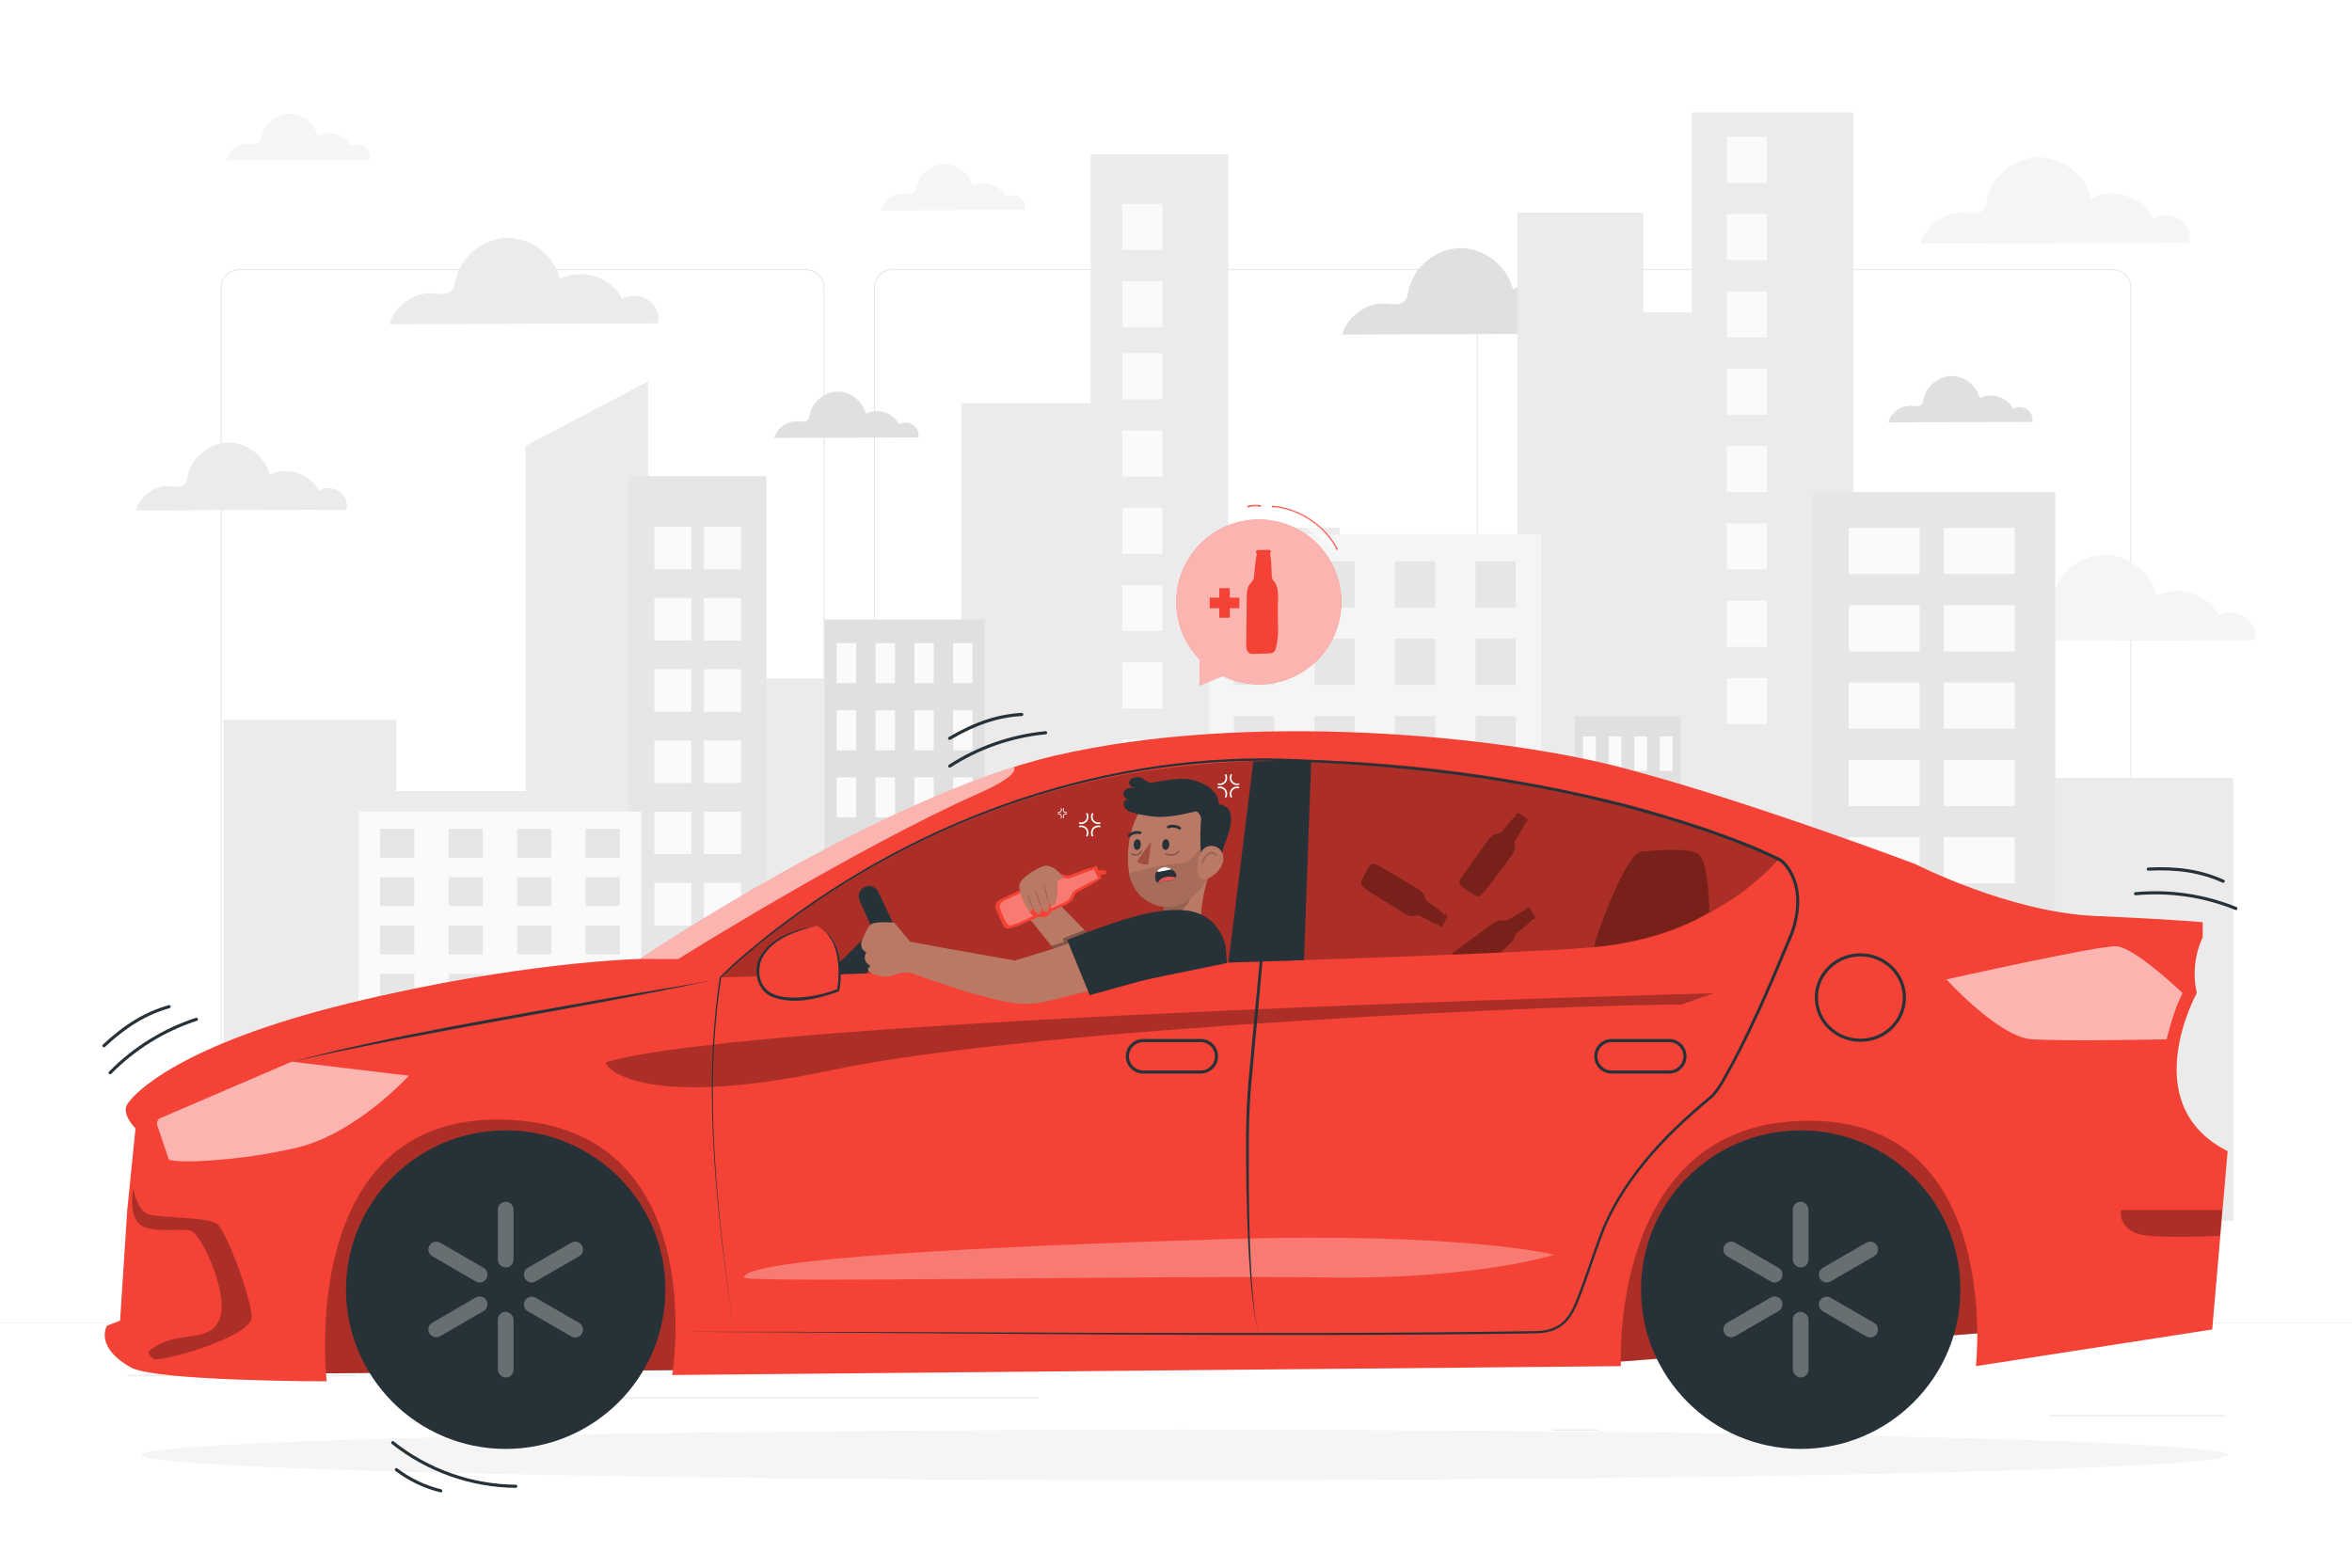 <svg class="animated" id="freepik_stories-drunk-driving" xmlns="http://www.w3.org/2000/svg" viewBox="0 0 750 500" version="1.1" xmlns:xlink="http://www.w3.org/1999/xlink" xmlns:svgjs="http://svgjs.com/svgjs"><style>svg#freepik_stories-drunk-driving:not(.animated) .animable {opacity: 0;}svg#freepik_stories-drunk-driving.animated #freepik--Character--inject-173 {animation: 1.5s Infinite  linear floating;animation-delay: 0s;}            @keyframes floating {                0% {                    opacity: 1;                    transform: translateY(0px);                }                50% {                    transform: translateY(-10px);                }                100% {                    opacity: 1;                    transform: translateY(0px);                }            }        </style><g id="freepik--background-complete--inject-173" class="animable" style="transform-origin: 375px 246.072px;"><g id="el6dbj1m17fjw" class="animable" style="transform-origin: 375px 271.085px;"><g id="ely93wjs7oq9" class="animable" style="transform-origin: 375px 253.964px;"><g id="elf86t8rav655" class="animable" style="transform-origin: 375px 223.369px;"><g id="ellt40tnrbqd" class="animable" style="transform-origin: 479.147px 223.369px;"><path d="M673.734,360.867h-180.746c-3.232,0-5.862-2.63-5.862-5.862V91.732c0-3.232,2.63-5.862,5.862-5.862h180.746c3.232,0,5.862,2.629,5.862,5.862V355.005c0,3.232-2.63,5.862-5.862,5.862ZM492.988,86.12c-3.095,0-5.612,2.518-5.612,5.612V355.005c0,3.095,2.518,5.612,5.612,5.612h180.746c3.095,0,5.612-2.518,5.612-5.612V91.732c0-3.094-2.518-5.612-5.612-5.612h-180.746Z" style="fill: rgb(224, 224, 224); transform-origin: 583.361px 223.369px;" id="el7k2hfygbwd7" class="animable"></path><path d="M465.306,360.867h-180.747c-3.232,0-5.862-2.63-5.862-5.862V91.732c0-3.232,2.629-5.862,5.862-5.862h180.747c3.232,0,5.862,2.629,5.862,5.862V355.005c0,3.232-2.63,5.862-5.862,5.862ZM284.56,86.12c-3.094,0-5.612,2.518-5.612,5.612V355.005c0,3.095,2.518,5.612,5.612,5.612h180.747c3.095,0,5.612-2.518,5.612-5.612V91.732c0-3.094-2.518-5.612-5.612-5.612h-180.747Z" style="fill: rgb(224, 224, 224); transform-origin: 374.933px 223.369px;" id="eloaglfc6d27d" class="animable"></path></g><path d="M257.012,360.867H76.266c-3.232,0-5.862-2.63-5.862-5.862V91.732c0-3.232,2.629-5.862,5.862-5.862h180.746c3.232,0,5.862,2.629,5.862,5.862V355.005c0,3.232-2.63,5.862-5.862,5.862ZM76.266,86.12c-3.094,0-5.612,2.518-5.612,5.612V355.005c0,3.095,2.518,5.612,5.612,5.612h180.746c3.095,0,5.612-2.518,5.612-5.612V91.732c0-3.094-2.518-5.612-5.612-5.612H76.266Z" style="fill: rgb(224, 224, 224); transform-origin: 166.639px 223.369px;" id="elff92m9yhtbf" class="animable"></path></g><rect y="421.937" width="750" height=".12" style="fill: rgb(224, 224, 224); transform-origin: 375px 421.997px;" id="el195o5yy81kvi" class="animable"></rect></g><g id="el70tgtgeg31l" class="animable" style="transform-origin: 375px 447.407px;"><rect x="653.626" y="451.313" width="55.729" height=".421" style="fill: rgb(235, 235, 235); transform-origin: 681.491px 451.523px;" id="elstfzgbsk3qr" class="animable"></rect><rect x="495.044" y="455.879" width="14.627" height=".421" style="fill: rgb(235, 235, 235); transform-origin: 502.357px 456.089px;" id="el4jgspsu90u8" class="animable"></rect><rect x="40.645" y="438.516" width="72.674" height=".421" style="fill: rgb(235, 235, 235); transform-origin: 76.982px 438.726px;" id="el4vxkq67qrt" class="animable"></rect><rect x="128.299" y="438.516" width="10.655" height=".421" style="fill: rgb(235, 235, 235); transform-origin: 133.627px 438.726px;" id="ella7ep9jn9am" class="animable"></rect><rect x="173.586" y="445.62" width="157.613" height=".421" style="fill: rgb(235, 235, 235); transform-origin: 252.392px 445.83px;" id="el265nzo89qb8g" class="animable"></rect></g></g><path d="M510.682,99.107c-2.389-1.805-5.874-2.009-8.457-.496-3.429-6.929-12.985-9.988-19.8-6.337-1.778-7.467-9.135-13.206-16.81-13.114-7.675,.092-14.892,6.007-16.49,13.515-.254,1.193-.422,2.5-1.275,3.372-1.386,1.416-3.701,.941-5.676,.787-6.216-.485-12.47,3.879-14.161,9.88l85.599-.311c.75-2.898-.541-5.49-2.929-7.295Z" style="fill: rgb(224, 224, 224); transform-origin: 470.919px 92.936px;" id="el8mkaot6k2gh" class="animable"></path><path d="M716.027,196.887c-2.389-1.805-5.874-2.009-8.457-.496-3.429-6.929-12.985-9.988-19.8-6.337-1.778-7.467-9.135-13.206-16.81-13.114-7.675,.092-14.892,6.007-16.49,13.515-.254,1.193-.422,2.5-1.275,3.372-1.386,1.416-3.701,.941-5.676,.787-6.216-.485-12.47,3.879-14.161,9.88l85.599-.311c.75-2.898-.541-5.49-2.929-7.295Z" style="fill: rgb(245, 245, 245); transform-origin: 676.263px 190.717px;" id="elr5ij1u4ovm" class="animable"></path><g id="freepik--freepik--background-complete--inject-481--inject-173" class="animable" style="transform-origin: 391.725px 212.624px;"><polygon points="655.364 248.091 654.179 183.183 617.796 183.183 617.796 197.985 591.009 197.985 591.009 35.844 539.503 35.844 539.503 99.662 524.049 99.662 524.049 67.794 483.86 67.794 483.86 223.209 427.192 223.209 427.192 168.299 391.66 168.299 391.66 49.246 347.807 49.246 347.807 128.615 306.592 128.615 306.592 299.597 274.659 299.597 274.659 216.337 241.684 216.337 241.684 162.762 206.656 162.762 206.656 121.629 167.575 142.244 167.575 252.292 126.36 252.292 126.36 229.592 71.303 229.592 71.303 389.094 712.146 389.404 712.146 248.091 655.364 248.091" style="fill: rgb(235, 235, 235); transform-origin: 391.725px 212.624px;" id="elwf7acqksrf" class="animable"></polygon><path d="M244.37,389.179V151.868h-43.788v237.536c13.858-.342,43.788-.225,43.788-.225Z" style="fill: rgb(230, 230, 230); transform-origin: 222.477px 270.636px;" id="elh32hc5vhcwg" class="animable"></path><path d="M204.491,389.404v-130.517H114.375v130.228l90.116,.288Z" style="fill: rgb(250, 250, 250); transform-origin: 159.433px 324.146px;" id="el1k1gmroe0l6" class="animable"></path><path d="M313.985,389.212V197.61h-51.05v191.577l51.05,.025Z" style="fill: rgb(224, 224, 224); transform-origin: 288.46px 293.411px;" id="elto4unc9ksw" class="animable"></path><rect x="266.81" y="205.117" width="6.188" height="12.767" style="fill: rgb(250, 250, 250); transform-origin: 269.904px 211.501px;" id="elazbuze0ct8r" class="animable"></rect><rect x="279.186" y="205.117" width="6.188" height="12.767" style="fill: rgb(250, 250, 250); transform-origin: 282.28px 211.501px;" id="el1pxhfruhqu5j" class="animable"></rect><rect x="291.562" y="205.117" width="6.188" height="12.767" style="fill: rgb(250, 250, 250); transform-origin: 294.656px 211.501px;" id="el7tbqiif514e" class="animable"></rect><rect x="303.938" y="205.117" width="6.188" height="12.767" style="fill: rgb(250, 250, 250); transform-origin: 307.032px 211.501px;" id="el6ea9tywsdzf" class="animable"></rect><rect x="266.81" y="226.531" width="6.188" height="12.767" style="fill: rgb(250, 250, 250); transform-origin: 269.904px 232.914px;" id="elmtx5yx2u0i8" class="animable"></rect><rect x="279.186" y="226.531" width="6.188" height="12.767" style="fill: rgb(250, 250, 250); transform-origin: 282.28px 232.914px;" id="el4sbuu0ux9et" class="animable"></rect><rect x="291.562" y="226.531" width="6.188" height="12.767" style="fill: rgb(250, 250, 250); transform-origin: 294.656px 232.914px;" id="el2ejj7r0bsq5" class="animable"></rect><rect x="303.938" y="226.531" width="6.188" height="12.767" style="fill: rgb(250, 250, 250); transform-origin: 307.032px 232.914px;" id="el92uu2d61v96" class="animable"></rect><rect x="266.81" y="247.928" width="6.188" height="12.767" style="fill: rgb(250, 250, 250); transform-origin: 269.904px 254.311px;" id="elv3pxmxj2xv" class="animable"></rect><rect x="279.186" y="247.928" width="6.188" height="12.767" style="fill: rgb(250, 250, 250); transform-origin: 282.28px 254.311px;" id="elyrp84o2ubad" class="animable"></rect><rect x="291.562" y="247.928" width="6.188" height="12.767" style="fill: rgb(250, 250, 250); transform-origin: 294.656px 254.311px;" id="elopxzym7uud" class="animable"></rect><rect x="303.938" y="247.928" width="6.188" height="12.767" style="fill: rgb(250, 250, 250); transform-origin: 307.032px 254.311px;" id="eljhihzjbq6q8" class="animable"></rect><rect x="266.81" y="269.325" width="6.188" height="12.767" style="fill: rgb(250, 250, 250); transform-origin: 269.904px 275.709px;" id="elox35m4civvc" class="animable"></rect><rect x="279.186" y="269.325" width="6.188" height="12.767" style="fill: rgb(250, 250, 250); transform-origin: 282.28px 275.709px;" id="elgr9yopsz24" class="animable"></rect><rect x="291.562" y="269.325" width="6.188" height="12.767" style="fill: rgb(250, 250, 250); transform-origin: 294.656px 275.709px;" id="ely4if6wd1bq" class="animable"></rect><rect x="303.938" y="269.325" width="6.188" height="12.767" style="fill: rgb(250, 250, 250); transform-origin: 307.032px 275.709px;" id="elq1cosvj1su" class="animable"></rect><rect x="266.81" y="290.723" width="6.188" height="12.767" style="fill: rgb(250, 250, 250); transform-origin: 269.904px 297.106px;" id="elskvifq4x4z" class="animable"></rect><rect x="279.186" y="290.723" width="6.188" height="12.767" style="fill: rgb(250, 250, 250); transform-origin: 282.28px 297.106px;" id="elwetzwqe68ld" class="animable"></rect><rect x="291.562" y="290.723" width="6.188" height="12.767" style="fill: rgb(250, 250, 250); transform-origin: 294.656px 297.106px;" id="elazsrttz5lbi" class="animable"></rect><rect x="303.938" y="290.723" width="6.188" height="12.767" style="fill: rgb(250, 250, 250); transform-origin: 307.032px 297.106px;" id="ellvhxy6b8ho" class="animable"></rect><rect x="266.81" y="312.12" width="6.188" height="12.767" style="fill: rgb(250, 250, 250); transform-origin: 269.904px 318.503px;" id="eln89nonsjynm" class="animable"></rect><rect x="279.186" y="312.12" width="6.188" height="12.767" style="fill: rgb(250, 250, 250); transform-origin: 282.28px 318.503px;" id="el35w2wr11kj5" class="animable"></rect><rect x="291.562" y="312.12" width="6.188" height="12.767" style="fill: rgb(250, 250, 250); transform-origin: 294.656px 318.503px;" id="el4jkvtolqwb7" class="animable"></rect><rect x="303.938" y="312.12" width="6.188" height="12.767" style="fill: rgb(250, 250, 250); transform-origin: 307.032px 318.503px;" id="el9gtkohiw7j5" class="animable"></rect><rect x="266.81" y="333.517" width="6.188" height="12.767" style="fill: rgb(250, 250, 250); transform-origin: 269.904px 339.9px;" id="elaw1vicvtwdj" class="animable"></rect><rect x="279.186" y="333.517" width="6.188" height="12.767" style="fill: rgb(250, 250, 250); transform-origin: 282.28px 339.9px;" id="el0wlk220jsaiq" class="animable"></rect><rect x="291.562" y="333.517" width="6.188" height="12.767" style="fill: rgb(250, 250, 250); transform-origin: 294.656px 339.9px;" id="elky891wzo0w" class="animable"></rect><rect x="303.938" y="333.517" width="6.188" height="12.767" style="fill: rgb(250, 250, 250); transform-origin: 307.032px 339.9px;" id="elgrlq30k1d37" class="animable"></rect><rect x="266.81" y="354.93" width="6.188" height="12.767" style="fill: rgb(250, 250, 250); transform-origin: 269.904px 361.314px;" id="elzwat0ib7t9s" class="animable"></rect><rect x="279.186" y="354.93" width="6.188" height="12.767" style="fill: rgb(250, 250, 250); transform-origin: 282.28px 361.314px;" id="elz6oo1elh4yb" class="animable"></rect><rect x="291.562" y="354.93" width="6.188" height="12.767" style="fill: rgb(250, 250, 250); transform-origin: 294.656px 361.314px;" id="elr3ycj8gmd1h" class="animable"></rect><rect x="303.938" y="354.93" width="6.188" height="12.767" style="fill: rgb(250, 250, 250); transform-origin: 307.032px 361.314px;" id="elo73tu71n4gb" class="animable"></rect><path d="M491.383,389.297V170.318h-105.846v219.053s105.035,.032,105.846-.074Z" style="fill: rgb(245, 245, 245); transform-origin: 438.46px 279.847px;" id="elsbvkpnnw5c" class="animable"></path><rect x="393.483" y="179.046" width="12.832" height="14.705" style="fill: rgb(230, 230, 230); transform-origin: 399.899px 186.399px;" id="el3luhwcqrqjj" class="animable"></rect><rect x="419.164" y="179.046" width="12.832" height="14.705" style="fill: rgb(230, 230, 230); transform-origin: 425.579px 186.399px;" id="elsg8yslvhnvc" class="animable"></rect><rect x="444.827" y="179.046" width="12.832" height="14.705" style="fill: rgb(230, 230, 230); transform-origin: 451.243px 186.399px;" id="el6if5ghet2ah" class="animable"></rect><rect x="470.507" y="179.046" width="12.832" height="14.705" style="fill: rgb(230, 230, 230); transform-origin: 476.923px 186.399px;" id="elb2x7ulrbqce" class="animable"></rect><rect x="393.483" y="203.717" width="12.832" height="14.705" style="fill: rgb(230, 230, 230); transform-origin: 399.899px 211.069px;" id="elghhhs2dh3y" class="animable"></rect><rect x="419.164" y="203.717" width="12.832" height="14.705" style="fill: rgb(230, 230, 230); transform-origin: 425.579px 211.069px;" id="elcta5uk8cyu" class="animable"></rect><rect x="444.827" y="203.717" width="12.832" height="14.705" style="fill: rgb(230, 230, 230); transform-origin: 451.243px 211.069px;" id="el7cpgjtpc5o5" class="animable"></rect><rect x="470.507" y="203.717" width="12.832" height="14.705" style="fill: rgb(230, 230, 230); transform-origin: 476.923px 211.069px;" id="elckhq29yp1m" class="animable"></rect><rect x="393.483" y="228.371" width="12.832" height="14.704" style="fill: rgb(230, 230, 230); transform-origin: 399.899px 235.723px;" id="el24qwnry3bui" class="animable"></rect><rect x="419.164" y="228.371" width="12.832" height="14.704" style="fill: rgb(230, 230, 230); transform-origin: 425.579px 235.723px;" id="el5ogj5uiatia" class="animable"></rect><rect x="444.827" y="228.371" width="12.832" height="14.704" style="fill: rgb(230, 230, 230); transform-origin: 451.243px 235.723px;" id="elih536ms14hq" class="animable"></rect><rect x="470.507" y="228.371" width="12.832" height="14.704" style="fill: rgb(230, 230, 230); transform-origin: 476.923px 235.723px;" id="el4lsh90xepsf" class="animable"></rect><rect x="393.483" y="253.025" width="12.832" height="14.705" style="fill: rgb(230, 230, 230); transform-origin: 399.899px 260.377px;" id="ely3sek2ocl6" class="animable"></rect><rect x="419.164" y="253.025" width="12.832" height="14.705" style="fill: rgb(230, 230, 230); transform-origin: 425.579px 260.377px;" id="el9q6dky5c9hb" class="animable"></rect><rect x="444.827" y="253.025" width="12.832" height="14.705" style="fill: rgb(230, 230, 230); transform-origin: 451.243px 260.377px;" id="el8tzxc0ws5c5" class="animable"></rect><rect x="470.507" y="253.025" width="12.832" height="14.705" style="fill: rgb(230, 230, 230); transform-origin: 476.923px 260.377px;" id="elxiaedt97" class="animable"></rect><rect x="393.483" y="277.695" width="12.832" height="14.704" style="fill: rgb(230, 230, 230); transform-origin: 399.899px 285.047px;" id="elx7sj661ka0i" class="animable"></rect><rect x="419.164" y="277.695" width="12.832" height="14.704" style="fill: rgb(230, 230, 230); transform-origin: 425.579px 285.047px;" id="elv3dy0j8gvir" class="animable"></rect><rect x="444.827" y="277.695" width="12.832" height="14.704" style="fill: rgb(230, 230, 230); transform-origin: 451.243px 285.047px;" id="elyqqtsyrqab" class="animable"></rect><rect x="470.507" y="277.695" width="12.832" height="14.704" style="fill: rgb(230, 230, 230); transform-origin: 476.923px 285.047px;" id="el296tblfco3o" class="animable"></rect><rect x="393.483" y="302.349" width="12.832" height="14.704" style="fill: rgb(230, 230, 230); transform-origin: 399.899px 309.702px;" id="elutpvcr4w3p" class="animable"></rect><rect x="419.164" y="302.349" width="12.832" height="14.704" style="fill: rgb(230, 230, 230); transform-origin: 425.579px 309.702px;" id="elf0mfkjn4izn" class="animable"></rect><rect x="444.827" y="302.349" width="12.832" height="14.704" style="fill: rgb(230, 230, 230); transform-origin: 451.243px 309.702px;" id="el7yzpt84qpzk" class="animable"></rect><rect x="470.507" y="302.349" width="12.832" height="14.704" style="fill: rgb(230, 230, 230); transform-origin: 476.923px 309.702px;" id="elrq8g2dokm7l" class="animable"></rect><rect x="393.483" y="327.02" width="12.832" height="14.705" style="fill: rgb(230, 230, 230); transform-origin: 399.899px 334.372px;" id="elipecf46aqas" class="animable"></rect><rect x="419.164" y="327.02" width="12.832" height="14.705" style="fill: rgb(230, 230, 230); transform-origin: 425.579px 334.372px;" id="elg7edt7twjcq" class="animable"></rect><rect x="444.827" y="327.02" width="12.832" height="14.705" style="fill: rgb(230, 230, 230); transform-origin: 451.243px 334.372px;" id="elnp1esa53mb" class="animable"></rect><rect x="470.507" y="327.02" width="12.832" height="14.705" style="fill: rgb(230, 230, 230); transform-origin: 476.923px 334.372px;" id="elk8rpj1ut9n" class="animable"></rect><rect x="393.483" y="351.674" width="12.832" height="14.704" style="fill: rgb(230, 230, 230); transform-origin: 399.899px 359.026px;" id="ellxxztwcdb5j" class="animable"></rect><rect x="419.164" y="351.674" width="12.832" height="14.704" style="fill: rgb(230, 230, 230); transform-origin: 425.579px 359.026px;" id="elfbhl0x654pa" class="animable"></rect><rect x="444.827" y="351.674" width="12.832" height="14.704" style="fill: rgb(230, 230, 230); transform-origin: 451.243px 359.026px;" id="eltfagtl2twbp" class="animable"></rect><rect x="470.507" y="351.674" width="12.832" height="14.704" style="fill: rgb(230, 230, 230); transform-origin: 476.923px 359.026px;" id="elrcvyc5mjsa" class="animable"></rect><rect x="208.656" y="167.998" width="11.825" height="13.55" style="fill: rgb(250, 250, 250); transform-origin: 214.569px 174.773px;" id="elwill38b7f3" class="animable"></rect><rect x="208.656" y="190.717" width="11.825" height="13.55" style="fill: rgb(250, 250, 250); transform-origin: 214.569px 197.492px;" id="el5x1b7outq34" class="animable"></rect><rect x="208.656" y="213.45" width="11.825" height="13.55" style="fill: rgb(250, 250, 250); transform-origin: 214.569px 220.226px;" id="elb13i5ft39" class="animable"></rect><rect x="208.656" y="236.169" width="11.825" height="13.55" style="fill: rgb(250, 250, 250); transform-origin: 214.569px 242.944px;" id="el6kti82nmymc" class="animable"></rect><rect x="208.656" y="258.888" width="11.825" height="13.55" style="fill: rgb(250, 250, 250); transform-origin: 214.569px 265.663px;" id="elks94c021tl" class="animable"></rect><rect x="208.656" y="281.622" width="11.825" height="13.55" style="fill: rgb(250, 250, 250); transform-origin: 214.569px 288.397px;" id="elawjz72ryh8" class="animable"></rect><rect x="208.656" y="304.341" width="11.825" height="13.55" style="fill: rgb(250, 250, 250); transform-origin: 214.569px 311.116px;" id="elgtkbpbxabww" class="animable"></rect><rect x="208.656" y="327.075" width="11.825" height="13.55" style="fill: rgb(250, 250, 250); transform-origin: 214.569px 333.85px;" id="elgkne7aa3d9b" class="animable"></rect><rect x="224.472" y="167.998" width="11.825" height="13.55" style="fill: rgb(250, 250, 250); transform-origin: 230.385px 174.773px;" id="elvpcdpn5u12" class="animable"></rect><rect x="224.472" y="190.717" width="11.825" height="13.55" style="fill: rgb(250, 250, 250); transform-origin: 230.385px 197.492px;" id="ele42vnvhuatk" class="animable"></rect><rect x="224.472" y="213.45" width="11.825" height="13.55" style="fill: rgb(250, 250, 250); transform-origin: 230.385px 220.226px;" id="elkv4bchj902o" class="animable"></rect><rect x="224.472" y="236.169" width="11.825" height="13.55" style="fill: rgb(250, 250, 250); transform-origin: 230.385px 242.944px;" id="el5xiqa1q380g" class="animable"></rect><rect x="224.472" y="258.888" width="11.825" height="13.55" style="fill: rgb(250, 250, 250); transform-origin: 230.385px 265.663px;" id="ele2bagowrbi7" class="animable"></rect><rect x="224.472" y="281.622" width="11.825" height="13.55" style="fill: rgb(250, 250, 250); transform-origin: 230.385px 288.397px;" id="elr8n7y5qdijm" class="animable"></rect><rect x="224.472" y="304.341" width="11.825" height="13.55" style="fill: rgb(250, 250, 250); transform-origin: 230.385px 311.116px;" id="elj3iidw6cql" class="animable"></rect><rect x="224.472" y="327.075" width="11.825" height="13.55" style="fill: rgb(250, 250, 250); transform-origin: 230.385px 333.85px;" id="elzx7ko0bdmw" class="animable"></rect><rect x="357.838" y="64.995" width="12.832" height="14.704" style="fill: rgb(250, 250, 250); transform-origin: 364.254px 72.347px;" id="elbvn74uvfi2" class="animable"></rect><rect x="357.838" y="89.649" width="12.832" height="14.704" style="fill: rgb(250, 250, 250); transform-origin: 364.254px 97.001px;" id="elrnprjwvc9rc" class="animable"></rect><rect x="357.838" y="112.624" width="12.832" height="14.705" style="fill: rgb(250, 250, 250); transform-origin: 364.254px 119.976px;" id="elurpd7ypai9k" class="animable"></rect><rect x="357.838" y="137.278" width="12.832" height="14.704" style="fill: rgb(250, 250, 250); transform-origin: 364.254px 144.63px;" id="elt1lbj9g38dj" class="animable"></rect><rect x="357.838" y="161.932" width="12.832" height="14.704" style="fill: rgb(250, 250, 250); transform-origin: 364.254px 169.284px;" id="el2x2plb6mozb" class="animable"></rect><rect x="357.838" y="186.602" width="12.832" height="14.704" style="fill: rgb(250, 250, 250); transform-origin: 364.254px 193.954px;" id="el9nyucwvgabu" class="animable"></rect><rect x="357.838" y="211.256" width="12.832" height="14.704" style="fill: rgb(250, 250, 250); transform-origin: 364.254px 218.609px;" id="elwzn1jx0gt7" class="animable"></rect><rect x="357.838" y="235.927" width="12.832" height="14.704" style="fill: rgb(250, 250, 250); transform-origin: 364.254px 243.279px;" id="ell8abto9zcg" class="animable"></rect><rect x="550.592" y="43.612" width="12.832" height="14.704" style="fill: rgb(250, 250, 250); transform-origin: 557.008px 50.964px;" id="elbqp0whdtvwj" class="animable"></rect><rect x="550.592" y="68.266" width="12.832" height="14.705" style="fill: rgb(250, 250, 250); transform-origin: 557.008px 75.618px;" id="elgepzevhuf4" class="animable"></rect><rect x="550.592" y="92.936" width="12.832" height="14.705" style="fill: rgb(250, 250, 250); transform-origin: 557.008px 100.288px;" id="elvumpf0llnhh" class="animable"></rect><rect x="550.592" y="117.59" width="12.832" height="14.705" style="fill: rgb(250, 250, 250); transform-origin: 557.008px 124.943px;" id="elcwz0f975k4d" class="animable"></rect><rect x="550.592" y="142.261" width="12.832" height="14.705" style="fill: rgb(250, 250, 250); transform-origin: 557.008px 149.613px;" id="el1cw47d4274v" class="animable"></rect><rect x="550.592" y="166.915" width="12.832" height="14.704" style="fill: rgb(250, 250, 250); transform-origin: 557.008px 174.267px;" id="elk1i40idt68l" class="animable"></rect><rect x="550.592" y="191.585" width="12.832" height="14.704" style="fill: rgb(250, 250, 250); transform-origin: 557.008px 198.937px;" id="el1afndw3fxrg" class="animable"></rect><rect x="550.592" y="216.239" width="12.832" height="14.704" style="fill: rgb(250, 250, 250); transform-origin: 557.008px 223.591px;" id="elyg1mp6lklij" class="animable"></rect><rect x="578.08" y="156.9" width="77.284" height="232.504" style="fill: rgb(230, 230, 230); transform-origin: 616.722px 273.152px;" id="el9te2wlq01kc" class="animable"></rect><rect x="589.511" y="168.364" width="22.651" height="14.704" style="fill: rgb(250, 250, 250); transform-origin: 600.837px 175.716px;" id="el2ff6pn7zxa2" class="animable"></rect><rect x="589.511" y="193.035" width="22.651" height="14.704" style="fill: rgb(250, 250, 250); transform-origin: 600.837px 200.387px;" id="elib470m5fit" class="animable"></rect><rect x="589.511" y="217.688" width="22.651" height="14.704" style="fill: rgb(250, 250, 250); transform-origin: 600.837px 225.041px;" id="el40xcyepg3mu" class="animable"></rect><rect x="589.511" y="242.359" width="22.651" height="14.705" style="fill: rgb(250, 250, 250); transform-origin: 600.837px 249.711px;" id="eli2arjchjlw" class="animable"></rect><rect x="589.511" y="267.013" width="22.651" height="14.705" style="fill: rgb(250, 250, 250); transform-origin: 600.837px 274.365px;" id="el0ftvvgvb7v7" class="animable"></rect><rect x="589.511" y="291.667" width="22.651" height="14.705" style="fill: rgb(250, 250, 250); transform-origin: 600.837px 299.019px;" id="el11mmb06c1mwq" class="animable"></rect><rect x="589.511" y="316.337" width="22.651" height="14.704" style="fill: rgb(250, 250, 250); transform-origin: 600.837px 323.69px;" id="ele9j3bfxjv97" class="animable"></rect><rect x="589.511" y="340.991" width="22.651" height="14.704" style="fill: rgb(250, 250, 250); transform-origin: 600.837px 348.344px;" id="elmsw42khfhxd" class="animable"></rect><rect x="619.816" y="168.364" width="22.651" height="14.704" style="fill: rgb(250, 250, 250); transform-origin: 631.141px 175.716px;" id="elyay8ejjqc9f" class="animable"></rect><rect x="619.816" y="193.035" width="22.651" height="14.704" style="fill: rgb(250, 250, 250); transform-origin: 631.141px 200.387px;" id="elwy3h3iexhs" class="animable"></rect><rect x="619.816" y="217.688" width="22.651" height="14.704" style="fill: rgb(250, 250, 250); transform-origin: 631.141px 225.041px;" id="el7ma15owf7ro" class="animable"></rect><rect x="619.816" y="242.359" width="22.651" height="14.705" style="fill: rgb(250, 250, 250); transform-origin: 631.141px 249.711px;" id="elaybzpz6vk2c" class="animable"></rect><rect x="619.816" y="267.013" width="22.651" height="14.705" style="fill: rgb(250, 250, 250); transform-origin: 631.141px 274.365px;" id="el4bkz3k2bgmj" class="animable"></rect><rect x="619.816" y="291.667" width="22.651" height="14.705" style="fill: rgb(250, 250, 250); transform-origin: 631.141px 299.019px;" id="elosonu99g9c8" class="animable"></rect><rect x="619.816" y="316.337" width="22.651" height="14.704" style="fill: rgb(250, 250, 250); transform-origin: 631.141px 323.69px;" id="els12h9mcb8j" class="animable"></rect><rect x="619.816" y="340.991" width="22.651" height="14.704" style="fill: rgb(250, 250, 250); transform-origin: 631.141px 348.344px;" id="elnn0diqh03f" class="animable"></rect><path d="M535.937,389.319V228.371h-33.708v160.932l33.708,.016Z" style="fill: rgb(224, 224, 224); transform-origin: 519.083px 308.845px;" id="elhbhakp2uxo" class="animable"></path><rect x="504.785" y="234.885" width="4.087" height="10.959" style="fill: rgb(250, 250, 250); transform-origin: 506.829px 240.364px;" id="eloexz9xyuvy" class="animable"></rect><rect x="512.96" y="234.885" width="4.087" height="10.959" style="fill: rgb(250, 250, 250); transform-origin: 515.003px 240.364px;" id="el58hqwyx2z5x" class="animable"></rect><rect x="521.118" y="234.885" width="4.087" height="10.959" style="fill: rgb(250, 250, 250); transform-origin: 523.162px 240.364px;" id="elcnvdiwcsqfu" class="animable"></rect><rect x="529.293" y="234.885" width="4.087" height="10.959" style="fill: rgb(250, 250, 250); transform-origin: 531.336px 240.364px;" id="elc994mgzba3" class="animable"></rect><rect x="504.785" y="253.269" width="4.087" height="10.959" style="fill: rgb(250, 250, 250); transform-origin: 506.829px 258.749px;" id="el1ky28t0lm5f" class="animable"></rect><rect x="512.96" y="253.269" width="4.087" height="10.959" style="fill: rgb(250, 250, 250); transform-origin: 515.003px 258.749px;" id="eltmq2rtfwied" class="animable"></rect><rect x="521.118" y="253.269" width="4.087" height="10.959" style="fill: rgb(250, 250, 250); transform-origin: 523.162px 258.749px;" id="el52k5unahrrn" class="animable"></rect><rect x="529.293" y="253.269" width="4.087" height="10.959" style="fill: rgb(250, 250, 250); transform-origin: 531.336px 258.749px;" id="el6d27lhtjeym" class="animable"></rect><rect x="504.785" y="271.654" width="4.087" height="10.959" style="fill: rgb(250, 250, 250); transform-origin: 506.829px 277.134px;" id="ely9uucxidl2n" class="animable"></rect><rect x="512.96" y="271.654" width="4.087" height="10.959" style="fill: rgb(250, 250, 250); transform-origin: 515.003px 277.134px;" id="eluozal22gr9i" class="animable"></rect><rect x="521.118" y="271.654" width="4.087" height="10.959" style="fill: rgb(250, 250, 250); transform-origin: 523.162px 277.134px;" id="eljwckfphg4a" class="animable"></rect><rect x="529.293" y="271.654" width="4.087" height="10.959" style="fill: rgb(250, 250, 250); transform-origin: 531.336px 277.134px;" id="elx0flpq1y83e" class="animable"></rect><rect x="504.785" y="290.038" width="4.087" height="10.959" style="fill: rgb(250, 250, 250); transform-origin: 506.829px 295.518px;" id="el4ppzjj63tah" class="animable"></rect><rect x="512.96" y="290.038" width="4.087" height="10.959" style="fill: rgb(250, 250, 250); transform-origin: 515.003px 295.518px;" id="elplovk5injpo" class="animable"></rect><rect x="521.118" y="290.038" width="4.087" height="10.959" style="fill: rgb(250, 250, 250); transform-origin: 523.162px 295.518px;" id="elz54orgwf1v" class="animable"></rect><rect x="529.293" y="290.038" width="4.087" height="10.959" style="fill: rgb(250, 250, 250); transform-origin: 531.336px 295.518px;" id="elg5ncuyxd5gj" class="animable"></rect><rect x="504.785" y="308.44" width="4.087" height="10.959" style="fill: rgb(250, 250, 250); transform-origin: 506.829px 313.919px;" id="el77r6190ymnc" class="animable"></rect><rect x="512.96" y="308.44" width="4.087" height="10.959" style="fill: rgb(250, 250, 250); transform-origin: 515.003px 313.919px;" id="elrvpo28c1jqc" class="animable"></rect><rect x="521.118" y="308.44" width="4.087" height="10.959" style="fill: rgb(250, 250, 250); transform-origin: 523.162px 313.919px;" id="eldhejnuijx3p" class="animable"></rect><rect x="529.293" y="308.44" width="4.087" height="10.959" style="fill: rgb(250, 250, 250); transform-origin: 531.336px 313.919px;" id="el8z4euibdqdv" class="animable"></rect><rect x="504.785" y="326.824" width="4.087" height="10.959" style="fill: rgb(250, 250, 250); transform-origin: 506.829px 332.304px;" id="elnqdetflqk8" class="animable"></rect><rect x="512.96" y="326.824" width="4.087" height="10.959" style="fill: rgb(250, 250, 250); transform-origin: 515.003px 332.304px;" id="eltojtdt8dgze" class="animable"></rect><rect x="521.118" y="326.824" width="4.087" height="10.959" style="fill: rgb(250, 250, 250); transform-origin: 523.162px 332.304px;" id="el8673vz2a4td" class="animable"></rect><rect x="529.293" y="326.824" width="4.087" height="10.959" style="fill: rgb(250, 250, 250); transform-origin: 531.336px 332.304px;" id="el34y4aqon8go" class="animable"></rect><rect x="504.785" y="345.209" width="4.087" height="10.959" style="fill: rgb(250, 250, 250); transform-origin: 506.829px 350.689px;" id="el95r8p7iw2pu" class="animable"></rect><rect x="512.96" y="345.209" width="4.087" height="10.959" style="fill: rgb(250, 250, 250); transform-origin: 515.003px 350.689px;" id="elk0kfn6g768q" class="animable"></rect><rect x="521.118" y="345.209" width="4.087" height="10.959" style="fill: rgb(250, 250, 250); transform-origin: 523.162px 350.689px;" id="elmh32bq4lyx9" class="animable"></rect><rect x="529.293" y="345.209" width="4.087" height="10.959" style="fill: rgb(250, 250, 250); transform-origin: 531.336px 350.689px;" id="elal7h3cgl3vr" class="animable"></rect><rect x="504.785" y="363.594" width="4.087" height="10.959" style="fill: rgb(250, 250, 250); transform-origin: 506.829px 369.073px;" id="eliiq4fu57g8f" class="animable"></rect><rect x="512.96" y="363.594" width="4.087" height="10.959" style="fill: rgb(250, 250, 250); transform-origin: 515.003px 369.073px;" id="el2qtstwtbq3r" class="animable"></rect><rect x="521.118" y="363.594" width="4.087" height="10.959" style="fill: rgb(250, 250, 250); transform-origin: 523.162px 369.073px;" id="elclg3rvn7lac" class="animable"></rect><rect x="529.293" y="363.594" width="4.087" height="10.959" style="fill: rgb(250, 250, 250); transform-origin: 531.336px 369.073px;" id="el9gtl72f508h" class="animable"></rect><rect x="121.198" y="264.342" width="10.927" height="9.2" style="fill: rgb(230, 230, 230); transform-origin: 126.661px 268.943px;" id="elsgwdor7rx5l" class="animable"></rect><rect x="143.051" y="264.342" width="10.927" height="9.2" style="fill: rgb(230, 230, 230); transform-origin: 148.514px 268.943px;" id="el7o04sin82tx" class="animable"></rect><rect x="164.888" y="264.342" width="10.926" height="9.2" style="fill: rgb(230, 230, 230); transform-origin: 170.351px 268.943px;" id="elwqohixqx43c" class="animable"></rect><rect x="186.741" y="264.342" width="10.927" height="9.2" style="fill: rgb(230, 230, 230); transform-origin: 192.204px 268.943px;" id="elfrymjiotn1o" class="animable"></rect><rect x="121.198" y="279.763" width="10.927" height="9.2" style="fill: rgb(230, 230, 230); transform-origin: 126.661px 284.364px;" id="elrq9wohyu1t" class="animable"></rect><rect x="143.051" y="279.763" width="10.927" height="9.2" style="fill: rgb(230, 230, 230); transform-origin: 148.514px 284.364px;" id="elen85188t3s" class="animable"></rect><rect x="164.888" y="279.763" width="10.926" height="9.2" style="fill: rgb(230, 230, 230); transform-origin: 170.351px 284.364px;" id="eli5wogxa18md" class="animable"></rect><rect x="186.741" y="279.763" width="10.927" height="9.2" style="fill: rgb(230, 230, 230); transform-origin: 192.204px 284.364px;" id="elkxe35grgxs" class="animable"></rect><rect x="121.198" y="295.184" width="10.927" height="9.2" style="fill: rgb(230, 230, 230); transform-origin: 126.661px 299.785px;" id="elvfbe1a07q6" class="animable"></rect><rect x="143.051" y="295.184" width="10.927" height="9.2" style="fill: rgb(230, 230, 230); transform-origin: 148.514px 299.785px;" id="el4m4wxhu4ph5" class="animable"></rect><rect x="164.888" y="295.184" width="10.926" height="9.2" style="fill: rgb(230, 230, 230); transform-origin: 170.351px 299.785px;" id="elaz3fv03swfd" class="animable"></rect><rect x="186.741" y="295.184" width="10.927" height="9.2" style="fill: rgb(230, 230, 230); transform-origin: 192.204px 299.785px;" id="elso84k9cyk89" class="animable"></rect><rect x="121.198" y="310.605" width="10.927" height="9.2" style="fill: rgb(230, 230, 230); transform-origin: 126.661px 315.206px;" id="eli2ezqilhfo" class="animable"></rect><rect x="143.051" y="310.605" width="10.927" height="9.2" style="fill: rgb(230, 230, 230); transform-origin: 148.514px 315.206px;" id="elbcd5c91jyr" class="animable"></rect><rect x="164.888" y="310.605" width="10.926" height="9.2" style="fill: rgb(230, 230, 230); transform-origin: 170.351px 315.206px;" id="el5gcn05guz1u" class="animable"></rect><rect x="186.741" y="310.605" width="10.927" height="9.2" style="fill: rgb(230, 230, 230); transform-origin: 192.204px 315.206px;" id="el6p4wcfunroq" class="animable"></rect><rect x="121.198" y="326.01" width="10.927" height="9.201" style="fill: rgb(230, 230, 230); transform-origin: 126.661px 330.61px;" id="elxaddvgbch1" class="animable"></rect><rect x="143.051" y="326.01" width="10.927" height="9.201" style="fill: rgb(230, 230, 230); transform-origin: 148.514px 330.61px;" id="elsodd94juct" class="animable"></rect><rect x="164.888" y="326.01" width="10.926" height="9.201" style="fill: rgb(230, 230, 230); transform-origin: 170.351px 330.61px;" id="eltrjc7d6k88" class="animable"></rect><rect x="186.741" y="326.01" width="10.927" height="9.201" style="fill: rgb(230, 230, 230); transform-origin: 192.204px 330.61px;" id="elzrwni0u9qa" class="animable"></rect><rect x="121.198" y="341.431" width="10.927" height="9.2" style="fill: rgb(230, 230, 230); transform-origin: 126.661px 346.031px;" id="elosjzzvwv8w" class="animable"></rect><rect x="143.051" y="341.431" width="10.927" height="9.2" style="fill: rgb(230, 230, 230); transform-origin: 148.514px 346.031px;" id="elztgxld2zi5j" class="animable"></rect><rect x="164.888" y="341.431" width="10.926" height="9.2" style="fill: rgb(230, 230, 230); transform-origin: 170.351px 346.031px;" id="elyxa65c4eupd" class="animable"></rect><rect x="186.741" y="341.431" width="10.927" height="9.2" style="fill: rgb(230, 230, 230); transform-origin: 192.204px 346.031px;" id="el1sauss4swmri" class="animable"></rect><rect x="121.198" y="356.852" width="10.927" height="9.2" style="fill: rgb(230, 230, 230); transform-origin: 126.661px 361.452px;" id="elne6dwdds269" class="animable"></rect><rect x="143.051" y="356.852" width="10.927" height="9.2" style="fill: rgb(230, 230, 230); transform-origin: 148.514px 361.452px;" id="elx970tumi8ze" class="animable"></rect><rect x="164.888" y="356.852" width="10.926" height="9.2" style="fill: rgb(230, 230, 230); transform-origin: 170.351px 361.452px;" id="elj32d9ie9i08" class="animable"></rect><rect x="186.741" y="356.852" width="10.927" height="9.2" style="fill: rgb(230, 230, 230); transform-origin: 192.204px 361.452px;" id="elbud52vgvpki" class="animable"></rect></g><path d="M108.193,156.826c-1.875-1.417-4.611-1.577-6.638-.389-2.692-5.439-10.192-7.84-15.542-4.974-1.395-5.861-7.17-10.366-13.195-10.294-6.024,.072-11.689,4.715-12.943,10.608-.199,.936-.331,1.962-1.001,2.647-1.088,1.111-2.905,.738-4.456,.618-4.879-.381-9.788,3.045-11.115,7.755l67.189-.244c.588-2.275-.424-4.309-2.299-5.726Z" style="fill: rgb(235, 235, 235); transform-origin: 76.982px 151.982px;" id="el877qi8p21dv" class="animable"></path><path d="M291.244,135.607c-1.282-.969-3.152-1.078-4.539-.266-1.84-3.719-6.969-5.36-10.626-3.401-.954-4.007-4.902-7.088-9.021-7.038-4.119,.05-7.992,3.224-8.85,7.253-.136,.64-.227,1.342-.684,1.81-.744,.76-1.986,.505-3.046,.422-3.336-.26-6.692,2.082-7.6,5.302l45.938-.167c.402-1.556-.29-2.946-1.572-3.915Z" style="fill: rgb(224, 224, 224); transform-origin: 269.904px 132.295px;" id="el0x2if5k3yln" class="animable"></path><path d="M646.459,130.64c-1.282-.969-3.152-1.078-4.539-.266-1.84-3.719-6.969-5.36-10.626-3.401-.954-4.007-4.902-7.088-9.021-7.038-4.119,.05-7.992,3.224-8.85,7.253-.136,.64-.227,1.342-.684,1.81-.744,.76-1.986,.505-3.046,.422-3.336-.26-6.692,2.082-7.6,5.302l45.938-.167c.402-1.556-.29-2.946-1.572-3.915Z" style="fill: rgb(224, 224, 224); transform-origin: 625.12px 127.328px;" id="elxmn2e61jgd9" class="animable"></path><path d="M325.278,63.034c-1.282-.969-3.152-1.078-4.539-.266-1.84-3.719-6.969-5.36-10.626-3.401-.954-4.007-4.902-7.088-9.021-7.038-4.119,.05-7.992,3.224-8.85,7.253-.136,.64-.227,1.342-.684,1.81-.744,.76-1.986,.505-3.046,.422-3.336-.26-6.692,2.082-7.6,5.302l45.938-.167c.402-1.556-.29-2.946-1.572-3.915Z" style="fill: rgb(245, 245, 245); transform-origin: 303.938px 59.722px;" id="ellz60ypc6v88" class="animable"></path><path d="M116.472,46.975c-1.282-.969-3.152-1.078-4.539-.266-1.84-3.719-6.969-5.36-10.626-3.401-.954-4.007-4.902-7.088-9.021-7.038-4.119,.05-7.992,3.224-8.85,7.253-.136,.64-.226,1.342-.684,1.81-.744,.76-1.986,.505-3.046,.422-3.336-.26-6.692,2.082-7.6,5.302l45.938-.167c.402-1.556-.29-2.946-1.572-3.915Z" style="fill: rgb(245, 245, 245); transform-origin: 95.132px 43.663px;" id="el610phs43ilo" class="animable"></path><path d="M206.828,95.82c-2.389-1.805-5.874-2.009-8.457-.496-3.429-6.929-12.985-9.988-19.8-6.337-1.778-7.467-9.135-13.206-16.81-13.114-7.675,.092-14.892,6.007-16.49,13.515-.254,1.193-.422,2.5-1.275,3.372-1.386,1.416-3.701,.941-5.676,.787-6.216-.485-12.47,3.879-14.161,9.88l85.599-.311c.75-2.898-.541-5.49-2.929-7.295Z" style="fill: rgb(235, 235, 235); transform-origin: 167.064px 89.649px;" id="elr8an7w2yckf" class="animable"></path><path d="M695.128,70.111c-2.389-1.805-5.874-2.009-8.457-.496-3.429-6.929-12.985-9.988-19.8-6.337-1.778-7.467-9.135-13.206-16.81-13.114-7.675,.092-14.892,6.007-16.49,13.515-.254,1.193-.422,2.5-1.275,3.372-1.386,1.416-3.701,.941-5.676,.787-6.216-.485-12.47,3.879-14.161,9.88l85.599-.311c.75-2.898-.541-5.49-2.929-7.295Z" style="fill: rgb(245, 245, 245); transform-origin: 655.364px 63.94px;" id="elddpo9w1lxok" class="animable"></path></g><g id="freepik--Shadow--inject-173" class="animable" style="transform-origin: 377.598px 464.048px;"><ellipse cx="377.598" cy="464.048" rx="332.746" ry="8.059" style="fill: rgb(245, 245, 245); transform-origin: 377.598px 464.048px;" id="elnc6459zc3a" class="animable"></ellipse></g><g id="freepik--Lines--inject-173" class="animable" style="transform-origin: 373.067px 351.676px;"><path d="M164.47,474.54h-.004c-14.307-.126-28.347-5.105-39.534-14.023-.216-.172-.251-.486-.08-.702s.486-.254,.703-.079c11.014,8.778,24.835,13.681,38.92,13.805,.276,.002,.498,.229,.496,.504s-.226,.496-.5,.496Z" style="fill: rgb(38, 50, 56); transform-origin: 144.856px 467.083px;" id="el37a1agr2fnl" class="animable"></path><path d="M140.556,475.98c-.039,0-.079-.005-.118-.014-5.163-1.251-10.122-3.614-14.342-6.837-.22-.168-.262-.481-.094-.701,.167-.219,.481-.262,.701-.094,4.111,3.139,8.942,5.441,13.971,6.659,.269,.065,.433,.336,.368,.604-.055,.229-.26,.382-.485,.382Z" style="fill: rgb(38, 50, 56); transform-origin: 133.477px 472.106px;" id="el4la23x4s54b" class="animable"></path><g id="el4q3ag27kqwh" class="animable" style="transform-origin: 47.887px 331.607px;"><path d="M35.112,342.646c-.126,0-.253-.048-.35-.144-.197-.193-.2-.51-.007-.707,7.688-7.836,17.269-13.773,27.709-17.171,.261-.085,.545,.058,.63,.321,.085,.262-.058,.544-.321,.63-10.287,3.348-19.729,9.198-27.304,16.921-.098,.1-.228,.149-.357,.149Z" style="fill: rgb(38, 50, 56); transform-origin: 48.866px 333.623px;" id="elsj8633g8gir" class="animable"></path><path d="M33.155,334.023c-.134,0-.267-.054-.366-.159-.188-.201-.177-.518,.024-.706,7.023-6.557,13.489-10.434,20.964-12.571,.263-.078,.542,.077,.619,.343,.076,.266-.078,.542-.343,.618-7.315,2.093-13.655,5.898-20.557,12.341-.097,.09-.219,.135-.341,.135Z" style="fill: rgb(38, 50, 56); transform-origin: 43.536px 327.295px;" id="el3kjlopfl6wr" class="animable"></path></g><g id="el22awl059e8u" class="animable" style="transform-origin: 318.121px 236.104px;"><path d="M302.854,244.836c-.164,0-.324-.081-.42-.228-.15-.232-.084-.541,.147-.691,9.213-5.97,19.859-9.673,30.788-10.709,.279-.037,.519,.175,.545,.45,.026,.275-.175,.519-.45,.545-10.77,1.021-21.26,4.67-30.339,10.552-.084,.055-.178,.081-.271,.081Z" style="fill: rgb(38, 50, 56); transform-origin: 318.135px 239.02px;" id="elfwig4yy5xpt" class="animable"></path><path d="M302.826,235.994c-.171,0-.338-.088-.432-.247-.14-.238-.06-.544,.178-.684,8.285-4.865,15.441-7.237,23.202-7.691,.284-.007,.512,.194,.528,.47,.016,.276-.194,.512-.47,.528-7.595,.445-14.613,2.775-22.755,7.556-.079,.047-.167,.069-.252,.069Z" style="fill: rgb(38, 50, 56); transform-origin: 314.314px 231.683px;" id="elcv5l8hsgzu" class="animable"></path></g><g id="ele5wtewbe707" class="animable" style="transform-origin: 696.971px 283.424px;"><path d="M712.978,290.259c-.062,0-.127-.012-.188-.037-10.021-4.077-21.009-5.695-31.778-4.68-.268,.015-.519-.177-.545-.451-.025-.274,.176-.519,.451-.545,10.933-1.028,22.08,.612,32.249,4.75,.256,.104,.379,.396,.274,.651-.079,.194-.266,.312-.463,.312Z" style="fill: rgb(38, 50, 56); transform-origin: 696.971px 287.253px;" id="el8h01mr7qgn" class="animable"></path><path d="M708.929,281.563c-.068,0-.139-.014-.205-.044-6.94-3.119-14.25-4.3-23.668-3.829-.309,.025-.512-.199-.524-.474-.014-.276,.198-.511,.474-.524,9.594-.482,17.036,.727,24.129,3.915,.252,.113,.364,.409,.251,.661-.083,.186-.266,.295-.456,.295Z" style="fill: rgb(38, 50, 56); transform-origin: 696.98px 279.077px;" id="ell00vv2ypdh" class="animable"></path></g></g><g id="freepik--Speech_Bubble--inject-173" class="animable" style="transform-origin: 401.405px 189.803px;"><g id="elm2a6v8vp14" class="animable" style="transform-origin: 401.405px 189.803px;"><g id="elyrvaai3q76d" class="animable" style="transform-origin: 401.405px 189.803px;"><path d="M383.443,172.776c10.615-9.92,27.262-9.357,37.182,1.258,9.92,10.615,9.357,27.262-1.258,37.182-8.195,7.658-19.974,9.041-29.489,4.402l-7.313,2.991-.066-8.348c-.102-.105-.213-.196-.314-.303-9.92-10.614-9.357-27.261,1.258-37.181Z" style="fill: #F44336; transform-origin: 401.405px 192.149px;" id="el2fp6w0k8ca7" class="animable"></path><path d="M426.318,175.371c-.09,0-.177-.048-.221-.133-3.935-7.463-11.908-12.738-20.315-13.438-.138-.011-.24-.132-.229-.27,.012-.137,.137-.235,.27-.228,8.573,.714,16.705,6.093,20.716,13.703,.064,.122,.018,.273-.104,.338-.037,.02-.077,.029-.116,.029Z" style="fill: #F44336; transform-origin: 416.06px 168.336px;" id="elbjo0qe9faw" class="animable"></path><path d="M398.001,161.804c-.111,0-.213-.074-.242-.187-.034-.133,.046-.27,.179-.305,1.291-.336,2.668-.404,3.983-.196,.137,.022,.229,.15,.208,.286-.021,.136-.142,.228-.286,.208-1.246-.197-2.555-.133-3.778,.185-.021,.006-.043,.008-.063,.008Z" style="fill: #F44336; transform-origin: 399.941px 161.401px;" id="eln6wm6q2o2dq" class="animable"></path></g><g id="elm4ecehetcng"><g style="opacity: 0.6; transform-origin: 401.405px 189.928px;" class="animable" id="el6wlx7jmh35u"><g id="eluvtlk44rcgf" class="animable" style="transform-origin: 401.405px 189.928px;"><path d="M383.443,172.776c10.615-9.92,27.262-9.357,37.182,1.258,9.92,10.615,9.357,27.262-1.258,37.182-8.195,7.658-19.974,9.041-29.489,4.402l-7.313,2.991-.066-8.348c-.102-.105-.213-.196-.314-.303-9.92-10.614-9.357-27.261,1.258-37.181Z" style="fill: rgb(255, 255, 255); transform-origin: 401.405px 192.149px;" id="eljsdpv63njkj" class="animable"></path><path d="M426.318,175.121c-3.988-7.566-11.992-12.86-20.516-13.57" style="fill: rgb(255, 255, 255); transform-origin: 416.06px 168.336px;" id="ele3n4vj46l2k" class="animable"></path><path d="M401.882,161.363c-1.289-.204-2.619-.139-3.881,.19" style="fill: rgb(255, 255, 255); transform-origin: 399.941px 161.4px;" id="elp82wfsorf0g" class="animable"></path></g></g></g><path d="M404.591,175.366l-3.418,.101c-.367,.011-.671,.308-.68,.663-.006,.223,.114,.406,.29,.516-.058,.677-.39,1.814-.457,2.633-.083,1.009-.423,4.159-.47,4.879-.046,.721-.412,1.067-.902,1.682-.49,.615-1.366,1.169-1.384,4.501-.018,3.332-.175,14.7-.175,14.7-.021,.345-.022,.72-.003,1.073,.038,.68,.183,1.486,.751,2.01,.394,.363,1.019,.449,1.61,.438,.622-.011,1.523-.037,2.442-.066,.916-.029,1.817-.059,2.439-.087,.539-.024,1.133-.128,1.541-.456,1.042-.836,1.345-5.307,1.378-6.354,0-.001-.152-7.35-.015-10.684,.137-3.335-.68-4.724-1.142-5.308-.462-.584-.812-.909-.825-1.627-.013-.719-.208-3.852-.245-4.857-.03-.829-.319-1.972-.337-2.642,.146-.122,.246-.294,.251-.491,.009-.355-.281-.635-.648-.624Z" style="fill: #F44336; transform-origin: 402.465px 191.964px;" id="elnjed5l0wf9" class="animable"></path><polygon points="395.205 190.633 392.151 190.633 392.151 187.579 388.807 187.579 388.807 190.633 385.753 190.633 385.753 193.977 388.807 193.977 388.807 197.03 392.151 197.03 392.151 193.977 395.205 193.977 395.205 190.633" style="fill: #F44336; transform-origin: 390.479px 192.305px;" id="elgq90sxzz6i5" class="animable"></polygon></g></g><g id="freepik--Character--inject-173" class="animable animator-active" style="transform-origin: 371.867px 347.671px;"><g id="elpxfe3m0vli" class="animable" style="transform-origin: 371.867px 347.671px;"><g id="elsy1yei7dhj" class="animable" style="transform-origin: 368.28px 387.239px;"><polygon points="94.163 438.101 517.577 434.213 636.921 424.762 656.273 360.33 342.781 336.377 154.105 336.377 80.287 379.084 94.163 438.101" style="fill: #F44336; transform-origin: 368.28px 387.239px;" id="elht1uuo5dl1r" class="animable"></polygon><g id="eldjotu1x42rg"><polygon points="94.163 438.101 517.577 434.213 636.921 424.762 656.273 360.33 342.781 336.377 154.105 336.377 80.287 379.084 94.163 438.101" style="opacity: 0.3; transform-origin: 368.28px 387.239px;" class="animable" id="elo34j0cngtx"></polygon></g></g><path d="M40.561,386.113l2.65-26.217s-4.543-4.437-2.65-7.664c1.893-3.227,16.281-18.957,70.802-32.268,54.522-13.31,92.763-14.117,92.763-14.117,0,0,77.084-52.008,132.281-64.84,61.221-14.232,141.463-6.552,181.219,3.935,39.755,10.487,93.141,30.654,93.141,30.654,0,0,29.911,15.327,57.172,16.537,27.261,1.21,34.455,2.017,34.455,2.017v4.84s-4.165,7.664-1.893,17.747c0,0-19.688,35.494,9.844,50.418l-4.922,56.872-75.346,11.697s9.322-83.195-59.089-78.049c-57.882,4.354-54.119,78.049-54.119,78.049l-302.519,2.823s13.372-80.393-54.522-81.476c-65.577-1.046-55.657,83.492-55.657,83.492,0,0-54.522,0-62.473-4.437-7.951-4.437-9.466-9.68-7.572-13.31l4.165-1.613,2.272-35.091Z" style="fill: #F44336; transform-origin: 371.867px 336.893px;" id="el4zgx6n5o6b" class="animable"></path><g id="el622m8svc9ab"><path d="M229.734,311.72s44.511-45.111,116.578-62.114c72.067-17.003,146.876,1.269,161.09,4.242,29.623,6.194,59.702,20.147,59.702,20.147,0,0-19.43,24.813-60.056,28.206-40.626,3.393-277.315,9.52-277.315,9.52Z" style="opacity: 0.3; transform-origin: 398.42px 277.088px;" class="animable" id="elwg1iuw9i1ga"></path></g><g id="els0qv9wezhd"><path d="M193.34,338.755c-1.397,.415,8.257,16.119,72.447,2.442,64.19-13.677,244.541-21.225,270.218-20.737l10.393-3.669s-305.373,7.798-353.058,21.963Z" style="opacity: 0.3; transform-origin: 369.807px 331.785px;" class="animable" id="el98mrfe7dx7m"></path></g><g id="elmfg0crwg2y"><path d="M93.027,338.619l-41.897,17.997c-.857,.368-1.288,1.392-.975,2.318l3.643,10.779c1.167,1.492,22.416,.746,41.097-3.731,18.68-4.478,35.493-22.885,35.493-22.885l-37.361-4.478Z" style="fill: rgb(255, 255, 255); opacity: 0.6; transform-origin: 90.221px 354.515px;" class="animable" id="el99blen2ppxd"></path></g><g id="el46y3hxves48"><path d="M237.241,407.438c0,1.911,136.011-.765,184.817,0,48.806,.765,73.568-7.264,73.568-7.264,0,0-28.976-7.249-104.789-4.97-76.075,2.287-153.596,6.231-153.595,12.234Z" style="fill: rgb(255, 255, 255); opacity: 0.3; transform-origin: 366.433px 401.451px;" class="animable" id="elyl7pcu2gzwr"></path></g><path d="M408.091,242.372c-2.421,30.275-6.174,72.261-9.029,102.652-1.083,11.379-.836,22.847-.84,34.271,.133,11.439,.39,22.891,1.335,34.295,.475,3.733,.473,7.742,2.121,11.173-1.724-3.398-1.809-7.424-2.365-11.148-1.229-11.394-1.588-22.859-1.86-34.308-.148-11.454-.361-22.949,.658-34.377,2.782-30.427,6.791-72.305,9.98-102.557h0Z" style="fill: rgb(38, 50, 56); transform-origin: 402.709px 333.567px;" id="elt3wc7a7xk4o" class="animable"></path><path d="M234.077,425.405c-5.324-37.586-10.227-75.883-4.566-113.722,5.246-5.386,11.156-10.169,17.07-14.815,47.37-36.634,107.387-57.664,167.496-54.717,44.856,1.654,89.892,8.16,132.417,22.887,7.07,2.506,14.067,5.194,20.841,8.515l-.072-.031c.7,.266,1.179,.675,1.644,1.1,6.658,6.793,5.601,17.563,1.923,25.577-6.395,15.326-12.942,30.652-21.205,45.078-1.241,2.046-2.601,4.122-4.539,5.593-7.266,6.075-14.22,12.529-20.213,19.847-5.99,7.283-11.114,15.376-14.328,24.255-2.473,6.672-4.599,13.467-7.268,20.074-2.551,6.601-6.004,10.024-13.418,10.212-84.505,1.32-188.501-.193-273.784-.495,85.605-.201,189.005,1.166,273.75-.229,7.083-.205,10.291-3.35,12.76-9.778,2.648-6.585,4.767-13.385,7.226-20.05,3.241-8.99,8.404-17.165,14.428-24.511,6.022-7.377,13.025-13.892,20.287-19.982,1.878-1.429,3.135-3.391,4.351-5.391,8.203-14.381,14.718-29.709,21.06-44.98,3.509-7.711,4.639-17.954-1.707-24.494-.443-.397-.884-.753-1.352-.912-6.675-3.267-13.672-5.984-20.705-8.483-42.413-14.759-87.356-21.315-132.121-23.034-59.947-3.026-119.847,17.878-167.152,54.357-5.834,4.394-12.008,9.842-16.938,14.481-5.801,37.774-1.05,76.077,4.119,113.648h0Z" style="fill: rgb(38, 50, 56); transform-origin: 394.911px 333.833px;" id="elllfvv6sk84" class="animable"></path><g id="elhwhj3gq43to"><path d="M42.497,379.084s1.088,7.063,4.98,8.248c3.892,1.185,18.72,.79,21.686,2.962,2.966,2.172,10.75,23.102,11.121,29.617s-30.026,15.006-31.509,13.427-3.151-2.369,3.707-5.331c6.858-2.962,15.384-.197,17.793-8.095,2.409-7.898-6.116-26.656-9.638-27.445s-13.716,1.185-16.681-2.567c-2.966-3.752-1.459-10.814-1.459-10.814Z" style="opacity: 0.3; transform-origin: 61.2px 406.306px;" class="animable" id="el6quy474ljh"></path></g><path d="M593.238,332.283c-8.015,0-14.534-6.334-14.534-14.12s6.52-14.12,14.534-14.12,14.534,6.334,14.534,14.12-6.52,14.12-14.534,14.12Zm0-27.24c-7.463,0-13.534,5.886-13.534,13.12s6.071,13.12,13.534,13.12,13.534-5.886,13.534-13.12-6.071-13.12-13.534-13.12Z" style="fill: rgb(38, 50, 56); transform-origin: 593.238px 318.163px;" id="ela69xxkpg72k" class="animable"></path><g id="elepspw85uy8l"><path d="M620.673,312.369s16.735,18.422,27.244,19.107c10.509,.685,42.962,.009,42.962,.009,1.402-5.535,2.986-10.688,5.091-14.748,0,0-15.312-14.706-21.173-14.934-5.861-.228-54.124,10.565-54.124,10.565Z" style="fill: rgb(255, 255, 255); opacity: 0.6; transform-origin: 658.322px 316.792px;" class="animable" id="elsa6hx20xo"></path></g><g id="elbi4qfpceqos"><path d="M676.596,385.929c-.733,.195-1.1,7.421,8.433,8.202,9.533,.781,22.833,0,22.833,0l.71-8.202h-31.976Z" style="opacity: 0.3; transform-origin: 692.418px 390.204px;" class="animable" id="eloia13wkvod"></path></g><g id="elbfwns06kysr" class="animable" style="transform-origin: 161.258px 411.32px;"><ellipse cx="161.258" cy="411.32" rx="50.917" ry="50.801" style="fill: rgb(38, 50, 56); transform-origin: 161.258px 411.32px;" id="elv4vrsrv8qxp" class="animable"></ellipse><g id="elsis24lx9vdd"><g style="opacity: 0.3; transform-origin: 161.252px 393.771px;" class="animable" id="elsm0i4v8ekf"><path d="M163.752,385.788v15.966c0,1.374-1.116,2.487-2.493,2.487h-.016c-1.377,0-2.493-1.113-2.493-2.487v-15.966c0-1.374,1.116-2.487,2.493-2.487h.016c1.377,0,2.493,1.113,2.493,2.487Z" style="fill: rgb(255, 255, 255); transform-origin: 161.252px 393.771px;" id="el0yha7pl0t4fm" class="animable"></path></g></g><g id="elf148apassmb"><g style="opacity: 0.3; transform-origin: 161.252px 428.863px;" class="animable" id="elltwpzf4iqsc"><rect x="158.751" y="418.393" width="5.002" height="20.94" rx="2.487" ry="2.487" style="fill: rgb(255, 255, 255); transform-origin: 161.252px 428.863px;" id="elzwwhl5674t" class="animable"></rect></g></g><g id="elauxf77s4m9"><g style="opacity: 0.3; transform-origin: 176.488px 402.519px;" class="animable" id="elkljfojd9lje"><path d="M170.778,408.705c-1.191,.672-2.702,.254-3.375-.934h0l-.001-.001c-.692-1.187-.289-2.71,.901-3.4l13.863-8.023,.006-.004c1.194-.684,2.718-.273,3.403,.918h0l.004,.006c.686,1.191,.274,2.711-.92,3.395l-13.847,8.023-.034,.02Z" style="fill: rgb(255, 255, 255); transform-origin: 176.488px 402.519px;" id="el6muiuqgads4" class="animable"></path></g></g><g id="elp01uhy0labg"><g style="opacity: 0.3; transform-origin: 146.022px 420.004px;" class="animable" id="elkh1agrg5kc"><path d="M136.927,425.261h0l-.004-.006c-.685-1.191-.273-2.711,.92-3.395l13.847-8.023c1.195-.693,2.727-.291,3.425,.899h0c.692,1.197,.282,2.726-.917,3.418l-13.847,8.023c-1.199,.69-2.732,.281-3.425-.915Z" style="fill: rgb(255, 255, 255); transform-origin: 146.022px 420.004px;" id="elkp26efvtgp" class="animable"></path></g></g><g id="elcc7s7qthnbk"><g style="opacity: 0.3; transform-origin: 176.487px 420.068px;" class="animable" id="eliqe8vzucvfs"><path d="M185.572,425.331c-.689,1.189-2.214,1.596-3.406,.908l-13.863-8.023c-1.193-.697-1.595-2.225-.901-3.418h0l.001-.001c.693-1.187,2.219-1.589,3.409-.897l13.847,8.023,.006,.004c1.192,.688,1.599,2.209,.91,3.398h0l-.004,.006Z" style="fill: rgb(255, 255, 255); transform-origin: 176.487px 420.068px;" id="eluuxq426rvi" class="animable"></path></g></g><g id="elh6ijozkav3p"><g style="opacity: 0.3; transform-origin: 146.022px 402.518px;" class="animable" id="el74lp42pl7wt"><path d="M155.101,407.796c-.696,1.185-2.223,1.583-3.411,.889l-13.847-8.023-.006-.004c-1.192-.688-1.599-2.209-.91-3.398h0c.693-1.196,2.226-1.605,3.425-.915l13.847,8.023,.006,.004c1.192,.688,1.599,2.209,.91,3.398h0l-.015,.025Z" style="fill: rgb(255, 255, 255); transform-origin: 146.022px 402.518px;" id="el4n2uivtsv46" class="animable"></path></g></g><path d="M161.26,407.129h0c2.318,0,4.197,1.875,4.197,4.188s-1.879,4.188-4.197,4.188-4.197-1.875-4.197-4.188,1.879-4.188,4.197-4.188Z" style="fill: rgb(38, 50, 56); transform-origin: 161.26px 411.317px;" id="elfm80ggu4wx6" class="animable"></path></g><g id="elvk61wlhhwxa" class="animable" style="transform-origin: 574.203px 411.32px;"><ellipse cx="574.203" cy="411.32" rx="50.917" ry="50.801" style="fill: rgb(38, 50, 56); transform-origin: 574.203px 411.32px;" id="elc4f8av4k4kl" class="animable"></ellipse><g id="elclxk42he8v7"><g style="opacity: 0.3; transform-origin: 574.197px 393.771px;" class="animable" id="el71h07mw3bgg"><rect x="571.696" y="383.301" width="5.002" height="20.94" rx="2.493" ry="2.493" style="fill: rgb(255, 255, 255); transform-origin: 574.197px 393.771px;" id="eliwcn72osein" class="animable"></rect></g></g><g id="eltoge01qy8do"><g style="opacity: 0.3; transform-origin: 574.197px 428.863px;" class="animable" id="elsfu74rqi77d"><rect x="571.696" y="418.393" width="5.002" height="20.94" rx="2.493" ry="2.493" style="fill: rgb(255, 255, 255); transform-origin: 574.197px 428.863px;" id="elukcbplqpum" class="animable"></rect></g></g><g id="elcu9tdozlmuf"><g style="opacity: 0.3; transform-origin: 589.433px 402.519px;" class="animable" id="eldtf3euojdw"><path d="M583.723,408.705c-1.191,.672-2.702,.254-3.375-.934h0l-.001-.001c-.692-1.187-.289-2.71,.901-3.4l13.863-8.023,.006-.004c1.194-.684,2.717-.273,3.403,.918h0l.004,.006c.686,1.191,.274,2.711-.92,3.395l-13.847,8.023-.034,.02Z" style="fill: rgb(255, 255, 255); transform-origin: 589.433px 402.519px;" id="elhez6v6cxiau" class="animable"></path></g></g><g id="elt3spdqcb4zp"><g style="opacity: 0.3; transform-origin: 558.967px 420.004px;" class="animable" id="elp3si4af93wa"><path d="M549.872,425.261h0l-.004-.006c-.685-1.191-.273-2.711,.92-3.395l13.847-8.023c1.195-.693,2.727-.291,3.426,.899h0c.692,1.197,.282,2.726-.917,3.418l-13.847,8.023c-1.199,.69-2.732,.281-3.425-.915Z" style="fill: rgb(255, 255, 255); transform-origin: 558.967px 420.004px;" id="el75jorpq7och" class="animable"></path></g></g><g id="el0rtt9shrnwwf"><g style="opacity: 0.3; transform-origin: 589.432px 420.068px;" class="animable" id="elizywuhbwobp"><path d="M598.517,425.331c-.689,1.189-2.214,1.596-3.406,.908l-13.863-8.023c-1.193-.697-1.595-2.225-.901-3.418h0l.001-.001c.693-1.187,2.219-1.589,3.409-.897l13.847,8.023,.006,.004c1.192,.688,1.599,2.209,.91,3.398h0l-.004,.006Z" style="fill: rgb(255, 255, 255); transform-origin: 589.432px 420.068px;" id="el5s7bcz1nf4l" class="animable"></path></g></g><g id="elwdb7iytcciq"><g style="opacity: 0.3; transform-origin: 558.967px 402.519px;" class="animable" id="elqxuhcz109hj"><path d="M568.046,407.796c-.696,1.185-2.223,1.583-3.411,.889l-13.847-8.023-.006-.004c-1.192-.688-1.599-2.209-.91-3.398h0c.693-1.196,2.226-1.605,3.425-.915l13.847,8.023,.006,.004c1.192,.688,1.599,2.209,.91,3.398h0l-.015,.025Z" style="fill: rgb(255, 255, 255); transform-origin: 558.967px 402.519px;" id="el2m0lllk3hcm" class="animable"></path></g></g><path d="M574.205,407.129h0c2.318,0,4.197,1.875,4.197,4.188s-1.879,4.188-4.197,4.188-4.197-1.875-4.197-4.188c0-2.313,1.879-4.188,4.197-4.188Z" style="fill: rgb(38, 50, 56); transform-origin: 574.205px 411.317px;" id="el0dv828y6pw08" class="animable"></path></g><polygon points="399.663 242.871 391.725 306.978 415.817 306.22 418.122 242.372 399.663 242.871" style="fill: rgb(38, 50, 56); transform-origin: 404.924px 274.675px;" id="elylyhtyp24f9" class="animable"></polygon><path d="M228.459,312.369c-44.174,9.481-91.416,16.257-135.432,26.25,33.383-8.717,67.528-14.183,101.455-20.324,9.723-1.76,24.405-4,33.977-5.925h0Z" style="fill: rgb(38, 50, 56); transform-origin: 160.743px 325.494px;" id="elqd8zluqv6hg" class="animable"></path><g id="elef6gbz7myye"><path d="M323.28,244.637c-52.858,16.516-119.154,61.21-119.154,61.21l12.101,.05s56.477-35.345,96.044-52.944c11.527-5.127,11.628-7.491,11.008-8.316Z" style="fill: rgb(255, 255, 255); opacity: 0.6; transform-origin: 263.804px 275.267px;" class="animable" id="elc8zlhqyjyy"></path></g><path d="M382.901,342.409h-18.385c-3.042,0-5.517-2.475-5.517-5.517s2.475-5.517,5.517-5.517h18.385c3.042,0,5.517,2.475,5.517,5.517s-2.475,5.517-5.517,5.517Zm-18.385-10.033c-2.49,0-4.517,2.026-4.517,4.517s2.026,4.517,4.517,4.517h18.385c2.49,0,4.517-2.026,4.517-4.517s-2.026-4.517-4.517-4.517h-18.385Z" style="fill: rgb(38, 50, 56); transform-origin: 373.709px 336.893px;" id="elg813moto0v" class="animable"></path><path d="M532.284,342.409h-18.385c-3.042,0-5.517-2.475-5.517-5.517s2.475-5.517,5.517-5.517h18.385c3.042,0,5.517,2.475,5.517,5.517s-2.475,5.517-5.517,5.517Zm-18.385-10.033c-2.49,0-4.517,2.026-4.517,4.517s2.026,4.517,4.517,4.517h18.385c2.49,0,4.517-2.026,4.517-4.517s-2.026-4.517-4.517-4.517h-18.385Z" style="fill: rgb(38, 50, 56); transform-origin: 523.092px 336.893px;" id="elfduva7f5gza" class="animable"></path><g id="elox6oz8n5zi"><path d="M459.977,295.269l1.454-2.695c.156-.289,.062-.659-.209-.825-.171-.104-.366-.094-.53-.007-.499-.348-1.232-1.115-1.836-1.535-.745-.517-3.035-2.193-3.572-2.552-.538-.359-.643-.798-.9-1.454-.257-.656-.294-1.583-2.869-3.091-2.575-1.508-11.319-6.728-11.319-6.728-.258-.171-.549-.34-.831-.483-.544-.276-1.235-.524-1.895-.319-.458,.142-.805,.589-1.061,1.052-.27,.487-.654,1.197-1.044,1.923-.389,.723-.769,1.435-1.026,1.93-.223,.428-.409,.936-.338,1.399,.181,1.183,4.308,3.523,5.104,4.018,.001,.001,5.644,3.503,8.168,5.104,2.525,1.602,3.295,1.166,3.955,1.07,.66-.097,1.069-.222,1.632,.09,.563,.312,3.08,1.566,3.876,1.988,.656,.349,1.672,.637,2.199,.924,.029,.168,.118,.322,.268,.414,.272,.166,.618,.067,.774-.223Z" style="opacity: 0.3; transform-origin: 447.746px 285.539px;" class="animable" id="ela59jfz3yx2r"></path></g><g id="el3re49fib7t"><path d="M486.911,261.089l-2.567-1.671c-.275-.179-.651-.117-.839,.141-.118,.161-.123,.357-.051,.528-.388,.469-1.213,1.136-1.681,1.704-.576,.7-2.436,2.844-2.837,3.35-.402,.506-.848,.575-1.523,.777-.675,.202-1.602,.163-3.317,2.605-1.714,2.442-7.636,10.727-7.636,10.727-.192,.243-.384,.519-.55,.788-.319,.519-.624,1.187-.474,1.863,.104,.468,.52,.85,.961,1.144,.463,.309,1.139,.75,1.83,1.198,.689,.447,1.367,.884,1.839,1.181,.409,.257,.899,.484,1.367,.452,1.194-.083,3.865-4.003,4.424-4.756,.001-.001,3.955-5.336,5.759-7.72,1.804-2.384,1.433-3.188,1.392-3.854-.042-.666-.133-1.084,.224-1.619,.357-.536,1.814-2.941,2.3-3.699,.401-.625,.772-1.614,1.101-2.116,.17-.015,.331-.091,.435-.233,.188-.257,.117-.611-.158-.79Z" style="opacity: 0.3; transform-origin: 476.286px 272.598px;" class="animable" id="elbkibolx21gd"></path></g><g id="elxy0dpva4fl"><path d="M489.413,292.271l-1.624-2.583c-.174-.277-.527-.351-.787-.166-.163,.117-.241,.308-.241,.503-.514,.322-1.484,.682-2.105,1.074-.765,.483-3.19,1.927-3.73,2.281-.54,.354-.956,.261-1.622,.215-.666-.045-1.463-.42-3.872,1.371-2.41,1.792-10.676,7.83-10.676,7.83-.258,.17-.529,.373-.774,.579-.473,.397-.799,.376-.919,1.099l15.213-.651c2.466-1.702,4.363-3.939,4.575-4.612,.211-.674,.287-1.119,.798-1.519,.512-.4,2.682-2.248,3.39-2.821,.584-.473,1.277-1.315,1.752-1.691,.154,.046,.324,.03,.467-.073,.26-.185,.33-.561,.156-.838Z" style="opacity: 0.3; transform-origin: 476.286px 296.947px;" class="animable" id="elc8gh38hk7jq"></path></g><g id="el7ln2rfqp4op" class="animable" style="transform-origin: 328.222px 283.992px;"><polyline points="328.112 292.795 342.442 310.589 355.302 306.404 335.808 286.325 328.112 293.238" style="fill: rgb(185, 121, 100); transform-origin: 341.707px 298.457px;" id="elcwtr67o246s" class="animable"></polyline><g id="elnr636g16lt8"><polygon points="335.259 301.67 339.155 300.464 338.986 299.261 345.796 296.613 347.586 298.457 335.987 302.573 335.259 301.67" style="opacity: 0.3; transform-origin: 341.423px 299.593px;" class="animable" id="elk99npilww5"></polygon></g><g id="el04m5c4d7ht8r" class="animable" style="transform-origin: 328.222px 283.992px;"><g id="elw94rbj502p" class="animable" style="transform-origin: 376.078px 276.373px;"><g id="eloxuww3xzg2a" class="animable" style="transform-origin: 376.107px 276.373px;"><g id="elh0x3r99qr9h" class="animable" style="transform-origin: 377.885px 287.915px;"><path d="M383.085,295.505s-.94-6.034,2.433-16.574c-0-.011-.552-.275-.553-.286,.465-1.474,.955-2.835,1.414-4.013,.011-.034,.011-.046,.011-.046l-14.78,8.582c.248,3.407-1.152,9.938-1.956,12.691,0,0-1.973,4.971,4.7,5.374,4.876,.295,8.731-5.728,8.731-5.728Z" style="fill: rgb(185, 121, 100); transform-origin: 377.885px 287.915px;" id="elsp7cv8dxy5p" class="animable"></path><g id="eldd26k9df0uh"><path d="M371.228,287.938l8.416-1.655c-.831,2.58-3.217,5.6-9.045,5.691,0,0,.661-2.895,.629-4.036Z" style="opacity: 0.2; transform-origin: 375.122px 289.128px;" class="animable" id="elebjk40i42cm"></path></g></g><g id="elp6y751071ws" class="animable" style="transform-origin: 376.107px 270.388px;"><path d="M386.696,267.529c-1.234,9.187-1.744,14.393-6.753,18.749-7.534,6.552-18.378,1.625-19.918-7.772-1.386-8.459,.864-22.061,10.174-24.993,9.172-2.888,17.731,4.83,16.497,14.016Z" style="fill: rgb(185, 121, 100); transform-origin: 373.232px 271.085px;" id="eld7zpid1dxg7" class="animable"></path><g id="elj6gy5r7fn4"><path d="M360.011,278.397s5.677-1.138,8.683-2.01c.675-.196,1.355-.338,2.053-.42,1.271-.15,4.862-.489,7.138-.819,1.774-.258,5.397-5.366,5.397-5.366l.357,1.257,1.439,9.22s-5.547,10.133-14.333,8.893c-8.085-1.141-10.541-8.506-10.733-10.755" style="opacity: 0.1; transform-origin: 372.544px 279.519px;" class="animable" id="eliewdo6y3rz"></path></g><path d="M388.668,256.518c-.899-5.176-13.64-6.153-17.387-3.812-.56,.35,6.714,4.687,6.269,4.487l3.465,1.486c.556-.082,1.585,.635,2.019,2.377,0,0-1.427,14.118,2.286,18.503,3.335-1.339,3.929-6.932,5.186-10.198,1.873-4.865,4.223-12.02-1.838-12.844Z" style="fill: rgb(38, 50, 56); transform-origin: 381.907px 265.532px;" id="el6qn3o5xxz2c" class="animable"></path><path d="M389.784,275.484c-.909,2.323-2.81,3.998-4.707,4.775-2.853,1.169-3.662-1.916-3.191-4.805,.424-2.6,1.418-5.732,4.436-5.672,2.973,.059,4.501,3.047,3.462,5.702Z" style="fill: rgb(185, 121, 100); transform-origin: 385.936px 275.147px;" id="elhgmfuj8es7q" class="animable"></path><path d="M363.766,269.464c-.068,.944-.624,1.669-1.242,1.618-.618-.051-1.063-.857-.995-1.802,.068-.944,.624-1.669,1.242-1.618,.618,.051,1.063,.857,.995,1.802Z" style="fill: rgb(38, 50, 56); transform-origin: 362.648px 269.372px;" id="elei2bcvdij3m" class="animable"></path><path d="M372.849,269.464c-.068,.944-.624,1.669-1.242,1.618-.618-.051-1.063-.857-.995-1.802,.068-.944,.624-1.669,1.242-1.618,.618,.051,1.063,.857,.995,1.802Z" style="fill: rgb(38, 50, 56); transform-origin: 371.731px 269.372px;" id="elilpqv6p0hgd" class="animable"></path><path d="M367.072,268.448s-3.328,4.476-4.424,6.317c1.229,1.282,3.532,.898,3.532,.898l.892-7.216Z" style="fill: rgb(162, 78, 63); transform-origin: 364.86px 272.083px;" id="el6w3a7fcfi6h" class="animable"></path><path d="M376.382,264.518c-.135,.074-.306,.076-.449-.011-1.696-1.031-3.181-.354-3.196-.347-.221,.104-.487,.01-.593-.21-.106-.22-.012-.483,.208-.587,.078-.037,1.939-.886,4.042,.394,.21,.128,.277,.4,.149,.607-.041,.067-.097,.119-.162,.155Z" style="fill: rgb(38, 50, 56); transform-origin: 374.354px 263.813px;" id="elwytbvi4zid" class="animable"></path></g><g id="el7f3m7retqak"><path d="M383.448,275.49c-.015,0-.03-.001-.046-.004-.136-.025-.226-.156-.2-.292,.155-.832,.527-1.612,1.077-2.257,.373-.437,.989-.986,1.808-1.126,.799-.141,1.626,.208,1.991,.844,.068,.12,.027,.272-.092,.342-.12,.067-.273,.027-.342-.092-.26-.45-.876-.703-1.474-.602-.671,.115-1.192,.585-1.511,.958-.493,.578-.827,1.278-.966,2.024-.022,.12-.128,.204-.246,.204Z" style="opacity: 0.2; transform-origin: 385.655px 273.635px;" class="animable" id="el2dcsxhjmju"></path></g></g><path d="M359.911,266.932c-.081-.024-.156-.07-.214-.14-.158-.188-.137-.468,.049-.626,1.86-1.585,3.812-1,3.903-.986,.234,.071,.368,.319,.299,.554-.069,.234-.312,.366-.545,.298-.08-.028-1.589-.459-3.083,.814-.117,.1-.271,.127-.408,.086Z" style="fill: rgb(38, 50, 56); transform-origin: 361.777px 266.006px;" id="el8uw3iak95h2" class="animable"></path></g><g id="ely10k8iwd4gf" class="animable" style="transform-origin: 341.132px 305.193px;"><path d="M363.198,294.248l-39.583,12.111-28.8-5.116-3.787,9.177s19.264,7.379,31.338,9.347c3.9,.636,7.88,.478,11.717-.467l10.437-2.57c10.122-2.396,21.901-5.432,21.901-5.432l-3.222-17.05Z" style="fill: rgb(185, 121, 100); transform-origin: 328.724px 307.198px;" id="elw467fzcv8ul" class="animable"></path><g id="elymwkewfnlzm" class="animable" style="transform-origin: 365.767px 303.82px;"><path d="M358.342,313.888l3.635-21.133,13.731-2.394c.601-.088,11.755-1.005,15.1,11.232l.428,5.568-32.894,6.728Z" style="fill: rgb(38, 50, 56); transform-origin: 374.789px 302.1px;" id="el6cahy6urdex" class="animable"></path><path d="M369.46,311.449c-.76-.011-21.965,5.954-21.965,5.954l-7.197-17.595s12.623-5.109,21.718-7.567c10.164-2.748,19.657-3.086,21.852,1.659,4.16,8.989-14.408,17.55-14.408,17.55Z" style="fill: rgb(38, 50, 56); transform-origin: 362.387px 303.82px;" id="elcv5x4chfcog" class="animable"></path></g></g><path d="M281.067,293.876c-.623,.366-17.187,16.958-17.187,16.958l12.325-.378,7.565-8.943-2.704-7.637Z" style="fill: rgb(38, 50, 56); transform-origin: 273.825px 302.355px;" id="elxg29c1c4lw" class="animable"></path><path d="M280.051,284.414c-.802-1.625-2.77-2.293-4.396-1.491-1.625,.802-2.293,2.77-1.491,4.396l9.995,22.467,7.757-.168-11.866-25.204Z" style="fill: rgb(38, 50, 56); transform-origin: 282.871px 296.184px;" id="elrmta1apgh0s" class="animable"></path><path d="M297.151,301.657l-6.983-1.35-4.984-6.027s-6.134-.551-7.451,.542c-1.317,1.093-2.643,4.578-2.643,4.578,0,0-1.598,2.857,1.141,4.356,0,0-1.734,2.542,1.357,4.337,0,0-2.278,1.286,.991,2.63,3.269,1.344,5.855,.563,7.857-.156,2.002-.718,4.592-.148,4.592-.148l6.686,2.422-.563-11.184Z" style="fill: rgb(185, 121, 100); transform-origin: 286.17px 303.491px;" id="el8ydg8nw7gmi" class="animable"></path><path d="M359.62,254.897c-.571-.205-1.083-.514-1.31-1.057-.375-.897,.314-1.952,1.21-2.33,.896-.378,1.913-.264,2.878-.144-1.006-.172-2.241-.573-2.358-1.586-.07-.609,.35-1.191,.883-1.493,.533-.302,1.161-.381,1.771-.441,1.976-.194,2.857,2.096,4.812,1.746,9.825-1.76,12.327-1.636,17.053,.876,1.281,.681,2.054,1.571,2.802,2.429,.838,.961,1.221,2.256,1.307,3.621l-6.761,2.112c-4.093,1.016-9.931,2.36-14.351,1.78-2.079-.273-4.159-.59-6.173-1.171-.824-.238-1.662-.535-2.289-1.12-.627-.585-.994-1.526-.68-2.324,.193-.49,.697-.834,1.206-.898Z" style="fill: rgb(38, 50, 56); transform-origin: 373.437px 254.193px;" id="el34ud4r125ss" class="animable"></path></g><g id="elfonpmrw0k8r" class="animable" style="transform-origin: 334.621px 285.945px;"><g id="el0nv5kz9wzowo" class="animable" style="transform-origin: 334.621px 285.945px;"><path d="M338.63,289.174c3.276-1.405,3.424-2.451,3.807-3.164,.382-.713,.558-1.198,1.247-1.541,.689-.344,3.639-1.973,4.596-2.471,.957-.498,2.218-1.585,2.78-1.68,.037-.006,.072-.012,.105-.019,.043-.553-.096-1.115-.409-1.623-.066-.107-.134-.195-.2-.281-.151-.196-.307-.399-.397-.759-.032-.129-.057-.256-.08-.38-.053-.278-.103-.54-.234-.764-.095-.162-.191-.29-.299-.394-.078,.054-.173,.124-.286,.215-.445,.357-2.095,.578-3.102,.963-1.008,.385-4.185,1.509-4.899,1.796-.714,.287-1.194,.097-1.98-.091-.787-.187-1.668-.772-4.894,.745-3.226,1.517-14.271,6.6-14.271,6.6-.342,.138-.704,.31-1.037,.491-.642,.349-1.364,.86-1.646,1.646-.196,.545-.032,1.184,.211,1.746,.256,.591,.636,1.443,1.026,2.311,.389,.865,.774,1.716,1.046,2.299,.235,.506,.57,1.028,1.048,1.268,1.219,.614,6.317-1.867,7.341-2.317,.001-.001,7.252-3.191,10.528-4.596Z" style="fill: #F44336; transform-origin: 334.257px 286.141px;" id="elsdnd3mfx4ek" class="animable"></path><g id="eltjjdff9p56"><path d="M348.274,277.541h3.991c.255,0,.462,.207,.462,.462v.451c0,.255-.207,.463-.463,.463h-3.991c-.255,0-.462-.207-.462-.462v-.451c0-.255,.207-.462,.462-.462Z" style="fill: #F44336; transform-origin: 350.269px 278.229px; transform: rotate(65.915deg);" class="animable" id="eleho0yc8n2p"></path></g></g><g id="eljkjydotyrv"><path d="M341.576,285.574c.048-.09,.093-.176,.137-.26,.313-.602,.609-1.171,1.395-1.562,.36-.179,1.39-.739,2.386-1.281l.022-.012c.85-.462,1.729-.94,2.178-1.174,.15-.078,2.276-1.053,2.443-1.159l-1.263-2.825c-.19,.054-2.416,.821-2.574,.881-.474,.181-1.414,.521-2.324,.85l-.023,.008c-1.066,.386-2.169,.784-2.542,.934-.814,.327-1.436,.171-2.095,.005-.09-.023-.184-.046-.283-.07-.104-.025-.21-.055-.321-.088-.638-.187-1.513-.443-4.142,.793-1.161,.546-2.322,1.09-3.486,1.627-2.051,.946-7.938,3.692-10.003,4.608-.839,.372-1.665,.691-2.139,1.599-.429,.82,.174,2.058,.536,2.879,.401,.909,.81,1.834,1.302,2.697,.247,.433,.581,.874,.995,1.1,.729,.399,5.728-2.065,6.338-2.331,1.545-.674,3.086-1.357,4.631-2.031,1.78-.777,3.558-1.556,5.343-2.321,2.67-1.145,3.059-1.968,3.343-2.57,.05-.105,.097-.204,.147-.298Z" style="fill: rgb(255, 255, 255); opacity: 0.3; transform-origin: 334.465px 286.236px;" class="animable" id="el50f3znvlunn"></path></g><g id="elyuyp0pt0uz"><rect x="328.306" y="280.885" width="6.833" height="11.594" rx="2.297" ry="2.297" style="fill: #F44336; transform-origin: 331.723px 286.682px; transform: rotate(65.913deg);" class="animable" id="elaa4vg4qcos"></rect></g></g><g id="el2bm5b01sh49" class="animable" style="transform-origin: 332.087px 283.845px;"><path d="M337.219,280.939s.251,6.027-.885,7.466c-1.137,1.44-2.088-1.046-2.088-1.046,0,0,.889,2.803-.177,3.366-1.28,.676-2.265-1.933-2.265-1.933,0,0,.638,2.321-.342,2.754-1.017,.449-2.326-2.411-2.326-2.411,0,0,.159,1.725-.682,1.615-.841-.11-3.73-6.124-3.442-8.459,.287-2.336,6.844-6.32,8.654-6.19,1.777,.127,3.509,1.245,5.519,3.835l-1.965,1.004h0Z" style="fill: rgb(185, 121, 100); transform-origin: 332.087px 283.845px;" id="elpq9s7z2973o" class="animable"></path><g id="elgstbu67h3qb"><path d="M334.122,287.413l-.004-.012-1.33-4.966c-.018-.067,.025-.14,.095-.163,.07-.023,.144,.014,.16,.079l1.33,4.967c.018,.067-.025,.14-.095,.163-.066,.022-.134-.008-.156-.067Z" style="opacity: 0.2; transform-origin: 333.581px 284.875px;" class="animable" id="elv2jtcxptg5"></path></g><g id="elkrmavpjycli"><path d="M331.627,288.71l-.001-.003-1.634-4.662c-.023-.065,.015-.14,.083-.168,.069-.028,.129-.003,.166,.067l1.634,4.662c.023,.065-.015,.14-.084,.168-.068,.028-.141-.001-.165-.064Z" style="opacity: 0.2; transform-origin: 330.934px 286.325px;" class="animable" id="elevsf6bshcy"></path></g><g id="eld85kye4xamt"><path d="M328.951,289.031l-1.307-3.427c-.025-.064,.011-.14,.079-.17,.068-.029,.144-.002,.168,.062l1.307,3.428c.025,.064-.011,.14-.08,.17-.068,.029-.144,.002-.168-.062Z" style="opacity: 0.2; transform-origin: 328.421px 287.263px;" class="animable" id="eljou3dbuduob"></path></g></g><g id="eliboujtbb5gl" class="animable" style="transform-origin: 371.731px 279.066px;"><path d="M368.531,280.909c-.314-1.006-.276-2.148,.37-2.98,.646-.832,1.718-1.293,2.771-1.263,1.053,.03,2.07,.526,2.8,1.286,.363,.379,.673,.862,.648,1.387-.028,.603-.505,1.111-1.057,1.355-.552,.244-1.171,.274-1.774,.293-.603,.019-1.22,.035-1.782,.253-.269,.105-.529,.257-.818,.274,0,0-.948,.07-1.158-.604Z" style="fill: rgb(38, 50, 56); transform-origin: 371.731px 279.089px;" id="eltsvt2r9budi" class="animable"></path><path d="M373.601,277.252c-.253,.055-4.194,.901-4.383,.833-.163-.059-.137-.31-.123-.395,.104-.112,.205-.226,.324-.322,.031-.024,.067-.05,.102-.076,.615-.451,1.386-.695,2.151-.674,.689,.019,1.341,.271,1.929,.634Z" style="fill: rgb(255, 255, 255); transform-origin: 371.343px 277.353px;" id="elgddiqij8cs7" class="animable"></path><path d="M370.888,279.937c1.478-.702,4.079-.134,4.108-.128-.179,.389-.533,.706-.932,.882-.552,.244-1.171,.274-1.774,.293-.603,.019-1.22,.035-1.782,.253-.269,.105-.529,.257-.818,.274,0,0-.228,.015-.485-.047,.189-.368,.65-1.038,1.684-1.529Z" style="fill: rgb(222, 87, 83); transform-origin: 372.1px 280.551px;" id="el2x5zgq1jdfo" class="animable"></path></g><g id="elyzzna60px4b"><path d="M371.617,272.495c.774,.394,1.67,.492,2.521,.349,.759-.128,1.54-.49,1.947-1.173,.149-.249-.24-.476-.389-.227-.348,.584-1.035,.858-1.678,.967-.725,.122-1.517,.032-2.175-.303-.258-.131-.485,.257-.227,.389h0Z" style="opacity: 0.3; transform-origin: 373.811px 272.121px;" class="animable" id="elxcumbob3ai"></path></g><g id="el4m0ru6l13sl"><path d="M360.719,272.495c1.094,.753,2.832,.449,3.393-.825,.049-.112,.032-.24-.081-.308-.095-.057-.259-.03-.308,.081-.468,1.062-1.867,1.289-2.777,.663-.239-.165-.464,.225-.227,.389h0Z" style="opacity: 0.3; transform-origin: 362.378px 272.118px;" class="animable" id="elefhsyrw5l6k"></path></g></g><g id="el920iv3dqr38"><path d="M508.483,302.069c-1.038,.092,9.704-29.981,14.803-30.436s14.58-1.328,18.136,.623c3.555,1.952,3.653,18.551,3.653,18.551,0,0-12.195,9.093-36.591,11.261Z" style="opacity: 0.3; transform-origin: 526.744px 286.554px;" class="animable" id="eltubamnzjk9i"></path></g><g id="el3albud8g4vj" class="animable" style="transform-origin: 254.682px 307.233px;"><path d="M260.538,295.276s-20.588,3.176-18.742,16.033c1.846,12.857,24.967,5.151,25.527,4.386,0,0,3.013-15.58-6.784-20.42Z" style="fill: #F44336; transform-origin: 254.718px 306.978px;" id="elziyn128ez8i" class="animable"></path><path d="M260.537,295.276c-6.577,1.59-14.269,4.021-17.541,10.387-1.375,3.017-1.222,7.006,1.028,9.556,2.376,2.574,6.12,2.97,9.491,2.965,4.543-.119,9.309-1.052,13.465-2.738,.987-6.182,.737-16.523-6.443-20.17h0Zm0,0c7.489,3.555,8.359,13.42,7.126,20.67-.386,.376-.583,.349-.967,.549-6.41,2.205-13.729,3.96-20.327,1.501-4.896-1.894-6.348-8.258-4.098-12.677,3.538-6.523,11.438-8.854,18.266-10.043h0Z" style="fill: rgb(38, 50, 56); transform-origin: 254.682px 307.233px;" id="elqeozbh6e44" class="animable"></path></g><g id="elnkdhgvtl02q" class="animable" style="transform-origin: 366.217px 256.846px;"><g id="elnckktzkhpf" class="animable" style="transform-origin: 347.483px 263.053px;"><path d="M344.749,262.825c-.182,0-.363-.021-.541-.066-.134-.033-.216-.168-.183-.303,.034-.133,.167-.22,.303-.182,.67,.163,1.438-.097,1.867-.638,.428-.542,.506-1.349,.19-1.963-.063-.122-.015-.273,.107-.337,.124-.062,.273-.014,.337,.108,.41,.795,.312,1.8-.242,2.502-.441,.557-1.136,.878-1.837,.878Z" style="fill: rgb(255, 255, 255); transform-origin: 345.548px 261.068px;" id="elofmlieuph0m" class="animable"></path><path d="M350.218,262.825c-.702,0-1.396-.321-1.837-.878-.555-.702-.652-1.708-.242-2.502,.063-.122,.214-.173,.337-.107,.123,.062,.171,.214,.107,.336-.316,.614-.238,1.421,.19,1.963,.428,.541,1.194,.802,1.866,.638,.132-.04,.269,.049,.303,.182,.033,.135-.048,.27-.183,.303-.178,.045-.36,.066-.541,.066Z" style="fill: rgb(255, 255, 255); transform-origin: 349.418px 261.067px;" id="elv7xau8uh3me" class="animable"></path><path d="M348.36,266.796c-.09,0-.178-.05-.222-.136-.41-.794-.312-1.8,.242-2.502,.555-.701,1.512-1.03,2.379-.812,.134,.033,.216,.168,.183,.303-.033,.133-.168,.222-.303,.182-.672-.166-1.438,.096-1.866,.638-.429,.542-.507,1.349-.19,1.963,.063,.122,.015,.273-.107,.336-.037,.02-.076,.028-.115,.028Z" style="fill: rgb(255, 255, 255); transform-origin: 349.418px 265.038px;" id="eljg4adn48rva" class="animable"></path><path d="M346.606,266.796c-.039,0-.078-.009-.115-.027-.123-.063-.171-.215-.107-.337,.316-.614,.238-1.421-.19-1.963s-1.196-.804-1.866-.638c-.138,.038-.27-.049-.303-.182-.033-.135,.048-.27,.183-.303,.863-.218,1.823,.11,2.378,.812,.555,.702,.652,1.707,.243,2.502-.044,.086-.132,.136-.222,.136Z" style="fill: rgb(255, 255, 255); transform-origin: 345.548px 265.038px;" id="el8dccd9ycq7y" class="animable"></path></g><g id="eli53da7hnnvh" class="animable" style="transform-origin: 391.725px 250.639px;"><path d="M388.99,250.412c-.182,0-.363-.021-.542-.065-.134-.033-.216-.169-.182-.303,.032-.134,.166-.216,.303-.183,.668,.168,1.438-.095,1.866-.638,.429-.541,.507-1.349,.189-1.962-.062-.123-.015-.273,.108-.337,.119-.064,.272-.016,.337,.107,.41,.795,.312,1.801-.242,2.502-.441,.558-1.136,.878-1.838,.878Z" style="fill: rgb(255, 255, 255); transform-origin: 389.791px 248.653px;" id="elb93uxu4v25l" class="animable"></path><path d="M394.46,250.412c-.702,0-1.396-.321-1.838-.878-.555-.702-.652-1.707-.242-2.502,.064-.123,.217-.172,.337-.107,.123,.063,.171,.214,.108,.337-.317,.614-.239,1.421,.189,1.962,.428,.542,1.193,.806,1.866,.638,.138-.036,.271,.049,.303,.183,.034,.134-.048,.27-.182,.303-.179,.044-.36,.065-.542,.065Z" style="fill: rgb(255, 255, 255); transform-origin: 393.66px 248.653px;" id="elfy02yl4srm" class="animable"></path><path d="M392.603,254.383c-.091,0-.178-.05-.223-.136-.409-.794-.312-1.8,.242-2.502,.556-.701,1.509-1.026,2.38-.812,.134,.033,.216,.168,.182,.303-.032,.133-.162,.223-.303,.182-.673-.164-1.438,.097-1.866,.638-.429,.542-.507,1.349-.189,1.963,.062,.122,.015,.273-.108,.337-.036,.019-.075,.027-.114,.027Z" style="fill: rgb(255, 255, 255); transform-origin: 393.66px 252.625px;" id="el85kwr618r75" class="animable"></path><path d="M390.848,254.383c-.039,0-.078-.009-.114-.027-.123-.063-.171-.215-.108-.337,.317-.614,.239-1.421-.189-1.963-.428-.542-1.199-.801-1.866-.638-.139,.038-.271-.049-.303-.182-.034-.134,.048-.27,.182-.303,.87-.216,1.824,.11,2.38,.812,.555,.702,.651,1.708,.242,2.502-.045,.086-.132,.136-.223,.136Z" style="fill: rgb(255, 255, 255); transform-origin: 389.79px 252.625px;" id="elnpox8oyydno" class="animable"></path></g><g id="el5nz4wh56gjh" class="animable" style="transform-origin: 338.755px 259.362px;"><path d="M337.576,259.28c-.08,0-.16-.01-.239-.029-.067-.017-.108-.085-.091-.151s.084-.109,.151-.091c.282,.071,.606-.04,.787-.269,.181-.229,.214-.569,.081-.828-.032-.062-.008-.137,.054-.169,.06-.03,.136-.008,.168,.054,.18,.349,.137,.79-.106,1.098-.193,.245-.498,.386-.805,.386Z" style="fill: rgb(255, 255, 255); transform-origin: 337.92px 258.505px;" id="el3o5boo9v954" class="animable"></path><path d="M339.933,259.28c-.308,0-.612-.141-.805-.386-.243-.308-.286-.749-.106-1.098,.031-.062,.107-.084,.168-.054,.062,.032,.085,.107,.054,.169-.133,.259-.1,.599,.081,.828,.182,.229,.505,.342,.788,.269,.067-.021,.134,.024,.151,.091s-.024,.135-.091,.151c-.079,.02-.159,.029-.239,.029Z" style="fill: rgb(255, 255, 255); transform-origin: 339.589px 258.505px;" id="elb7q013qdxok" class="animable"></path><path d="M339.133,260.994c-.045,0-.089-.024-.111-.067-.18-.35-.137-.791,.106-1.099,.244-.307,.664-.452,1.044-.356,.067,.017,.107,.084,.091,.151-.016,.066-.082,.112-.151,.091-.284-.069-.607,.04-.788,.27-.181,.229-.214,.569-.08,.828,.031,.062,.007,.137-.054,.169-.018,.009-.038,.014-.057,.014Z" style="fill: rgb(255, 255, 255); transform-origin: 339.589px 260.218px;" id="el4na30byk4kk" class="animable"></path><path d="M338.376,260.994c-.02,0-.039-.005-.057-.014-.062-.032-.085-.107-.054-.169,.134-.259,.101-.6-.08-.827-.18-.229-.502-.338-.787-.271-.07,.019-.135-.024-.151-.091-.017-.067,.024-.135,.091-.151,.381-.095,.8,.049,1.044,.357,.243,.307,.286,.748,.106,1.098-.022,.043-.066,.067-.111,.067Z" style="fill: rgb(255, 255, 255); transform-origin: 337.92px 260.218px;" id="elwiy6in6d4a" class="animable"></path></g></g></g></g><defs>     <filter id="active" height="200%">         <feMorphology in="SourceAlpha" result="DILATED" operator="dilate" radius="2"></feMorphology>                <feFlood flood-color="#32DFEC" flood-opacity="1" result="PINK"></feFlood>        <feComposite in="PINK" in2="DILATED" operator="in" result="OUTLINE"></feComposite>        <feMerge>            <feMergeNode in="OUTLINE"></feMergeNode>            <feMergeNode in="SourceGraphic"></feMergeNode>        </feMerge>    </filter>    <filter id="hover" height="200%">        <feMorphology in="SourceAlpha" result="DILATED" operator="dilate" radius="2"></feMorphology>                <feFlood flood-color="#ff0000" flood-opacity="0.5" result="PINK"></feFlood>        <feComposite in="PINK" in2="DILATED" operator="in" result="OUTLINE"></feComposite>        <feMerge>            <feMergeNode in="OUTLINE"></feMergeNode>            <feMergeNode in="SourceGraphic"></feMergeNode>        </feMerge>            <feColorMatrix type="matrix" values="0   0   0   0   0                0   1   0   0   0                0   0   0   0   0                0   0   0   1   0 "></feColorMatrix>    </filter></defs></svg>
